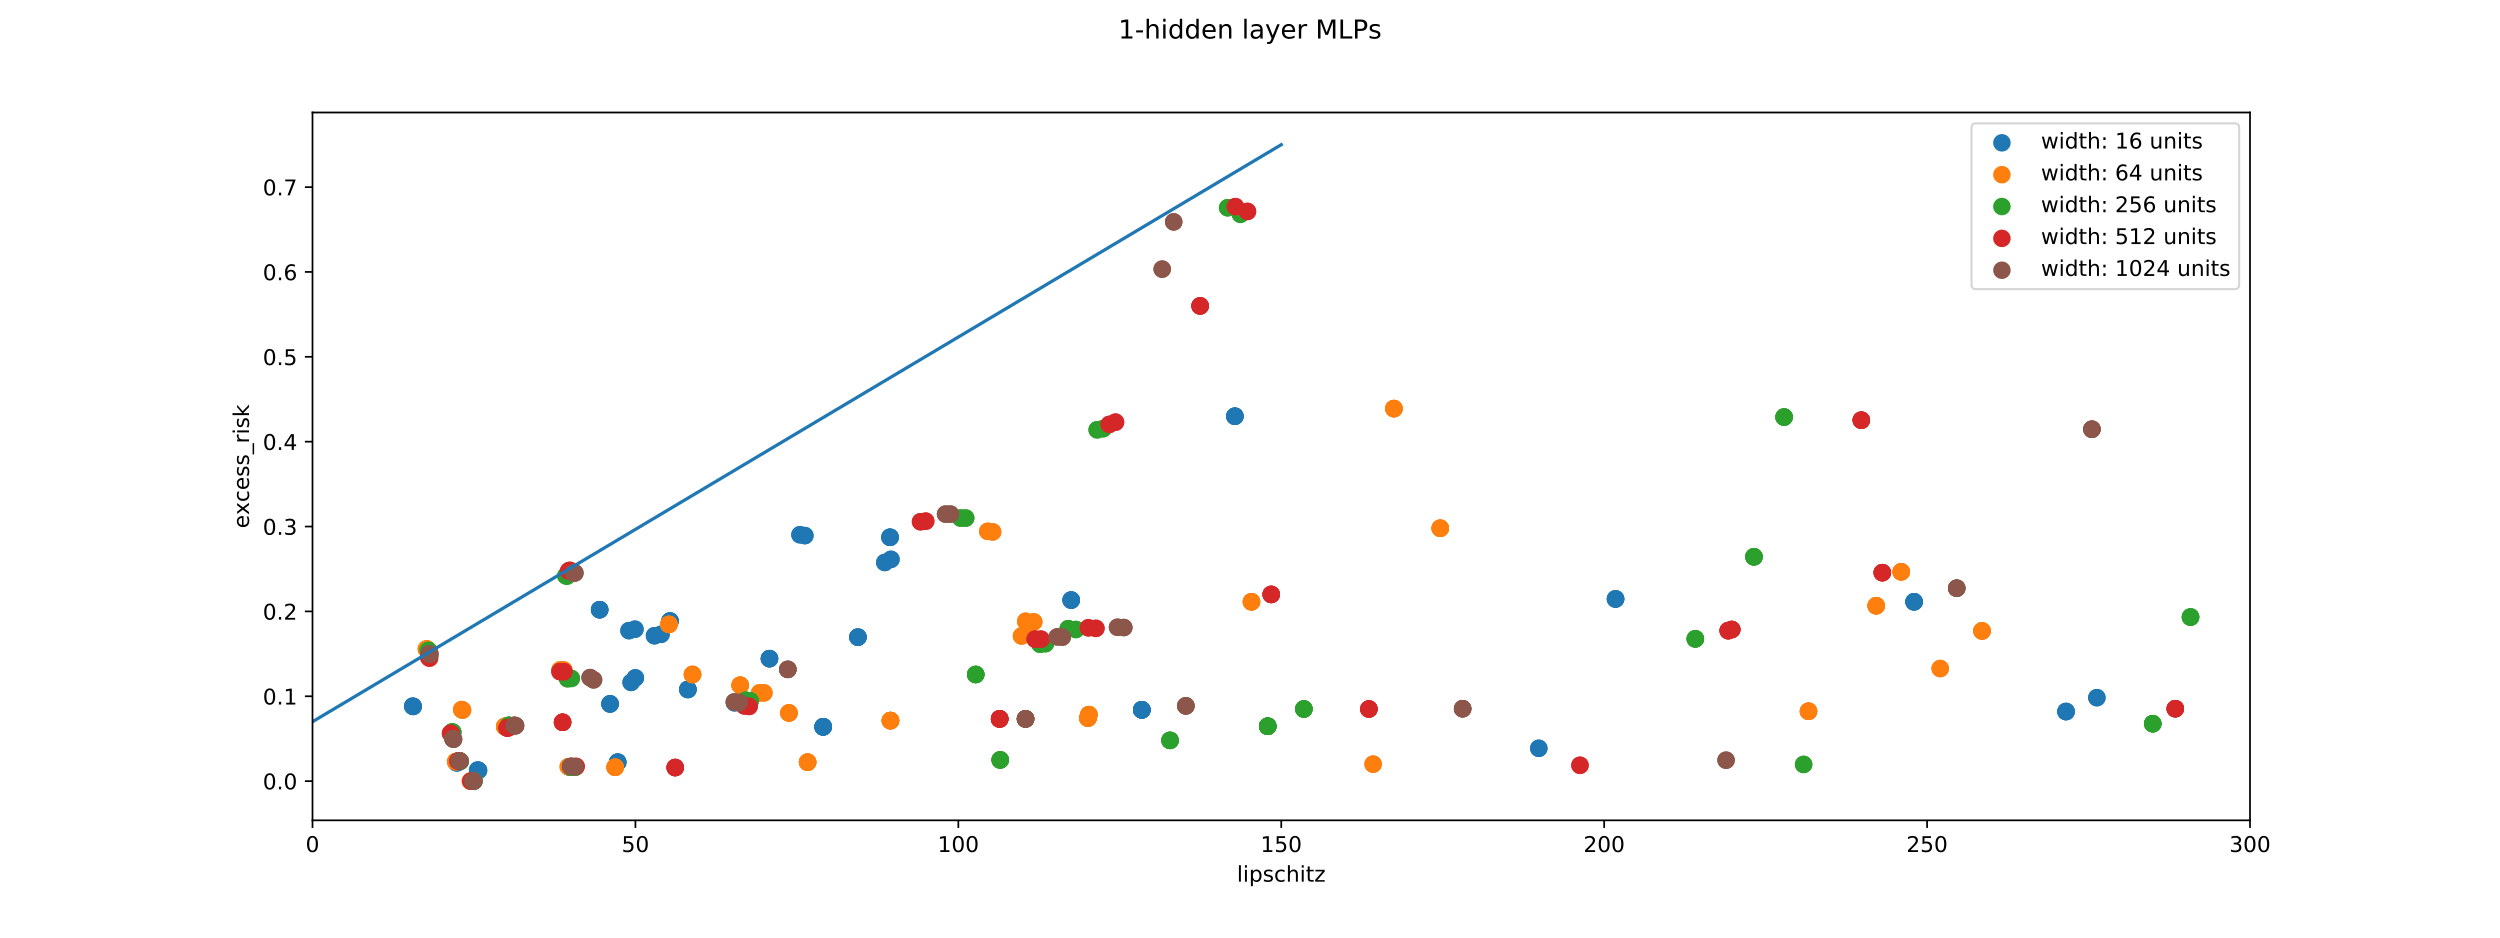<?xml version="1.0" encoding="utf-8" standalone="no"?>
<!DOCTYPE svg PUBLIC "-//W3C//DTD SVG 1.1//EN"
  "http://www.w3.org/Graphics/SVG/1.1/DTD/svg11.dtd">
<!-- Created with matplotlib (http://matplotlib.org/) -->
<svg height="432pt" version="1.1" viewBox="0 0 1152 432" width="1152pt" xmlns="http://www.w3.org/2000/svg" xmlns:xlink="http://www.w3.org/1999/xlink">
 <defs>
  <style type="text/css">
*{stroke-linecap:butt;stroke-linejoin:round;}
  </style>
 </defs>
 <g id="figure_1">
  <g id="patch_1">
   <path d="M 0 432 
L 1152 432 
L 1152 0 
L 0 0 
z
" style="fill:#ffffff;"/>
  </g>
  <g id="axes_1">
   <g id="patch_2">
    <path d="M 144 378 
L 1036.8 378 
L 1036.8 51.84 
L 144 51.84 
z
" style="fill:#ffffff;"/>
   </g>
   <g id="PathCollection_1">
    <defs>
     <path d="M 0 3.536 
C 0.938 3.536 1.837 3.163 2.5 2.5 
C 3.163 1.837 3.536 0.938 3.536 0 
C 3.536 -0.938 3.163 -1.837 2.5 -2.5 
C 1.837 -3.163 0.938 -3.536 0 -3.536 
C -0.938 -3.536 -1.837 -3.163 -2.5 -2.5 
C -3.163 -1.837 -3.536 -0.938 -3.536 0 
C -3.536 0.938 -3.163 1.837 -2.5 2.5 
C -1.837 3.163 -0.938 3.536 0 3.536 
z
" id="m6af8c44224" style="stroke:#1f77b4;"/>
    </defs>
    <g clip-path="url(#p7de10a023d)">
     <use style="fill:#1f77b4;stroke:#1f77b4;" x="210.307" xlink:href="#m6af8c44224" y="351.469"/>
     <use style="fill:#1f77b4;stroke:#1f77b4;" x="210.307" xlink:href="#m6af8c44224" y="351.469"/>
     <use style="fill:#1f77b4;stroke:#1f77b4;" x="233.907" xlink:href="#m6af8c44224" y="334.915"/>
     <use style="fill:#1f77b4;stroke:#1f77b4;" x="233.907" xlink:href="#m6af8c44224" y="334.915"/>
     <use style="fill:#1f77b4;stroke:#1f77b4;" x="233.907" xlink:href="#m6af8c44224" y="334.915"/>
     <use style="fill:#1f77b4;stroke:#1f77b4;" x="233.907" xlink:href="#m6af8c44224" y="334.915"/>
     <use style="fill:#1f77b4;stroke:#1f77b4;" x="220.086" xlink:href="#m6af8c44224" y="354.858"/>
     <use style="fill:#1f77b4;stroke:#1f77b4;" x="220.086" xlink:href="#m6af8c44224" y="354.858"/>
     <use style="fill:#1f77b4;stroke:#1f77b4;" x="190.154" xlink:href="#m6af8c44224" y="325.4"/>
     <use style="fill:#1f77b4;stroke:#1f77b4;" x="190.154" xlink:href="#m6af8c44224" y="325.4"/>
     <use style="fill:#1f77b4;stroke:#1f77b4;" x="284.62" xlink:href="#m6af8c44224" y="351.208"/>
     <use style="fill:#1f77b4;stroke:#1f77b4;" x="284.62" xlink:href="#m6af8c44224" y="351.208"/>
     <use style="fill:#1f77b4;stroke:#1f77b4;" x="379.301" xlink:href="#m6af8c44224" y="334.915"/>
     <use style="fill:#1f77b4;stroke:#1f77b4;" x="379.301" xlink:href="#m6af8c44224" y="334.915"/>
     <use style="fill:#1f77b4;stroke:#1f77b4;" x="379.301" xlink:href="#m6af8c44224" y="334.915"/>
     <use style="fill:#1f77b4;stroke:#1f77b4;" x="379.301" xlink:href="#m6af8c44224" y="334.915"/>
     <use style="fill:#1f77b4;stroke:#1f77b4;" x="493.605" xlink:href="#m6af8c44224" y="276.52"/>
     <use style="fill:#1f77b4;stroke:#1f77b4;" x="493.605" xlink:href="#m6af8c44224" y="276.52"/>
     <use style="fill:#1f77b4;stroke:#1f77b4;" x="354.576" xlink:href="#m6af8c44224" y="303.502"/>
     <use style="fill:#1f77b4;stroke:#1f77b4;" x="354.576" xlink:href="#m6af8c44224" y="303.502"/>
     <use style="fill:#1f77b4;stroke:#1f77b4;" x="276.32" xlink:href="#m6af8c44224" y="280.952"/>
     <use style="fill:#1f77b4;stroke:#1f77b4;" x="276.32" xlink:href="#m6af8c44224" y="280.952"/>
     <use style="fill:#1f77b4;stroke:#1f77b4;" x="308.752" xlink:href="#m6af8c44224" y="286.166"/>
     <use style="fill:#1f77b4;stroke:#1f77b4;" x="308.752" xlink:href="#m6af8c44224" y="286.166"/>
     <use style="fill:#1f77b4;stroke:#1f77b4;" x="410.12" xlink:href="#m6af8c44224" y="247.584"/>
     <use style="fill:#1f77b4;stroke:#1f77b4;" x="410.12" xlink:href="#m6af8c44224" y="247.584"/>
     <use style="fill:#1f77b4;stroke:#1f77b4;" x="569.039" xlink:href="#m6af8c44224" y="191.796"/>
     <use style="fill:#1f77b4;stroke:#1f77b4;" x="569.039" xlink:href="#m6af8c44224" y="191.796"/>
     <use style="fill:#1f77b4;stroke:#1f77b4;" x="281.112" xlink:href="#m6af8c44224" y="324.357"/>
     <use style="fill:#1f77b4;stroke:#1f77b4;" x="281.112" xlink:href="#m6af8c44224" y="324.357"/>
     <use style="fill:#1f77b4;stroke:#1f77b4;" x="284.62" xlink:href="#m6af8c44224" y="351.208"/>
     <use style="fill:#1f77b4;stroke:#1f77b4;" x="284.62" xlink:href="#m6af8c44224" y="351.208"/>
     <use style="fill:#1f77b4;stroke:#1f77b4;" x="379.301" xlink:href="#m6af8c44224" y="334.915"/>
     <use style="fill:#1f77b4;stroke:#1f77b4;" x="379.301" xlink:href="#m6af8c44224" y="334.915"/>
     <use style="fill:#1f77b4;stroke:#1f77b4;" x="379.301" xlink:href="#m6af8c44224" y="334.915"/>
     <use style="fill:#1f77b4;stroke:#1f77b4;" x="379.301" xlink:href="#m6af8c44224" y="334.915"/>
     <use style="fill:#1f77b4;stroke:#1f77b4;" x="493.605" xlink:href="#m6af8c44224" y="276.52"/>
     <use style="fill:#1f77b4;stroke:#1f77b4;" x="493.605" xlink:href="#m6af8c44224" y="276.52"/>
     <use style="fill:#1f77b4;stroke:#1f77b4;" x="354.576" xlink:href="#m6af8c44224" y="303.502"/>
     <use style="fill:#1f77b4;stroke:#1f77b4;" x="354.576" xlink:href="#m6af8c44224" y="303.502"/>
     <use style="fill:#1f77b4;stroke:#1f77b4;" x="276.32" xlink:href="#m6af8c44224" y="280.952"/>
     <use style="fill:#1f77b4;stroke:#1f77b4;" x="276.32" xlink:href="#m6af8c44224" y="280.952"/>
     <use style="fill:#1f77b4;stroke:#1f77b4;" x="308.752" xlink:href="#m6af8c44224" y="286.166"/>
     <use style="fill:#1f77b4;stroke:#1f77b4;" x="308.752" xlink:href="#m6af8c44224" y="286.166"/>
     <use style="fill:#1f77b4;stroke:#1f77b4;" x="410.12" xlink:href="#m6af8c44224" y="247.584"/>
     <use style="fill:#1f77b4;stroke:#1f77b4;" x="410.12" xlink:href="#m6af8c44224" y="247.584"/>
     <use style="fill:#1f77b4;stroke:#1f77b4;" x="569.039" xlink:href="#m6af8c44224" y="191.796"/>
     <use style="fill:#1f77b4;stroke:#1f77b4;" x="569.039" xlink:href="#m6af8c44224" y="191.796"/>
     <use style="fill:#1f77b4;stroke:#1f77b4;" x="281.112" xlink:href="#m6af8c44224" y="324.357"/>
     <use style="fill:#1f77b4;stroke:#1f77b4;" x="281.112" xlink:href="#m6af8c44224" y="324.357"/>
     <use style="fill:#1f77b4;stroke:#1f77b4;" x="210.703" xlink:href="#m6af8c44224" y="351.469"/>
     <use style="fill:#1f77b4;stroke:#1f77b4;" x="210.703" xlink:href="#m6af8c44224" y="351.469"/>
     <use style="fill:#1f77b4;stroke:#1f77b4;" x="234.406" xlink:href="#m6af8c44224" y="334.915"/>
     <use style="fill:#1f77b4;stroke:#1f77b4;" x="234.406" xlink:href="#m6af8c44224" y="334.915"/>
     <use style="fill:#1f77b4;stroke:#1f77b4;" x="234.406" xlink:href="#m6af8c44224" y="334.915"/>
     <use style="fill:#1f77b4;stroke:#1f77b4;" x="234.406" xlink:href="#m6af8c44224" y="334.915"/>
     <use style="fill:#1f77b4;stroke:#1f77b4;" x="220.517" xlink:href="#m6af8c44224" y="354.988"/>
     <use style="fill:#1f77b4;stroke:#1f77b4;" x="220.517" xlink:href="#m6af8c44224" y="354.988"/>
     <use style="fill:#1f77b4;stroke:#1f77b4;" x="190.434" xlink:href="#m6af8c44224" y="325.53"/>
     <use style="fill:#1f77b4;stroke:#1f77b4;" x="190.434" xlink:href="#m6af8c44224" y="325.53"/>
     <use style="fill:#1f77b4;stroke:#1f77b4;" x="526.152" xlink:href="#m6af8c44224" y="327.094"/>
     <use style="fill:#1f77b4;stroke:#1f77b4;" x="526.152" xlink:href="#m6af8c44224" y="327.094"/>
     <use style="fill:#1f77b4;stroke:#1f77b4;" x="526.152" xlink:href="#m6af8c44224" y="327.094"/>
     <use style="fill:#1f77b4;stroke:#1f77b4;" x="526.152" xlink:href="#m6af8c44224" y="327.094"/>
     <use style="fill:#1f77b4;stroke:#1f77b4;" x="395.325" xlink:href="#m6af8c44224" y="293.596"/>
     <use style="fill:#1f77b4;stroke:#1f77b4;" x="395.325" xlink:href="#m6af8c44224" y="293.596"/>
     <use style="fill:#1f77b4;stroke:#1f77b4;" x="744.444" xlink:href="#m6af8c44224" y="275.999"/>
     <use style="fill:#1f77b4;stroke:#1f77b4;" x="744.444" xlink:href="#m6af8c44224" y="275.999"/>
     <use style="fill:#1f77b4;stroke:#1f77b4;" x="882.012" xlink:href="#m6af8c44224" y="277.303"/>
     <use style="fill:#1f77b4;stroke:#1f77b4;" x="882.012" xlink:href="#m6af8c44224" y="277.303"/>
     <use style="fill:#1f77b4;stroke:#1f77b4;" x="316.981" xlink:href="#m6af8c44224" y="317.709"/>
     <use style="fill:#1f77b4;stroke:#1f77b4;" x="316.981" xlink:href="#m6af8c44224" y="317.709"/>
     <use style="fill:#1f77b4;stroke:#1f77b4;" x="264.102" xlink:href="#m6af8c44224" y="353.293"/>
     <use style="fill:#1f77b4;stroke:#1f77b4;" x="264.102" xlink:href="#m6af8c44224" y="353.293"/>
     <use style="fill:#1f77b4;stroke:#1f77b4;" x="340.482" xlink:href="#m6af8c44224" y="323.705"/>
     <use style="fill:#1f77b4;stroke:#1f77b4;" x="340.482" xlink:href="#m6af8c44224" y="323.705"/>
     <use style="fill:#1f77b4;stroke:#1f77b4;" x="304.597" xlink:href="#m6af8c44224" y="292.292"/>
     <use style="fill:#1f77b4;stroke:#1f77b4;" x="304.597" xlink:href="#m6af8c44224" y="292.292"/>
     <use style="fill:#1f77b4;stroke:#1f77b4;" x="292.578" xlink:href="#m6af8c44224" y="289.946"/>
     <use style="fill:#1f77b4;stroke:#1f77b4;" x="292.578" xlink:href="#m6af8c44224" y="289.946"/>
     <use style="fill:#1f77b4;stroke:#1f77b4;" x="370.88" xlink:href="#m6af8c44224" y="246.802"/>
     <use style="fill:#1f77b4;stroke:#1f77b4;" x="370.88" xlink:href="#m6af8c44224" y="246.802"/>
     <use style="fill:#1f77b4;stroke:#1f77b4;" x="410.547" xlink:href="#m6af8c44224" y="257.751"/>
     <use style="fill:#1f77b4;stroke:#1f77b4;" x="410.547" xlink:href="#m6af8c44224" y="257.751"/>
     <use style="fill:#1f77b4;stroke:#1f77b4;" x="292.772" xlink:href="#m6af8c44224" y="312.365"/>
     <use style="fill:#1f77b4;stroke:#1f77b4;" x="292.772" xlink:href="#m6af8c44224" y="312.365"/>
     <use style="fill:#1f77b4;stroke:#1f77b4;" x="526.152" xlink:href="#m6af8c44224" y="327.094"/>
     <use style="fill:#1f77b4;stroke:#1f77b4;" x="526.152" xlink:href="#m6af8c44224" y="327.094"/>
     <use style="fill:#1f77b4;stroke:#1f77b4;" x="526.152" xlink:href="#m6af8c44224" y="327.094"/>
     <use style="fill:#1f77b4;stroke:#1f77b4;" x="526.152" xlink:href="#m6af8c44224" y="327.094"/>
     <use style="fill:#1f77b4;stroke:#1f77b4;" x="395.325" xlink:href="#m6af8c44224" y="293.596"/>
     <use style="fill:#1f77b4;stroke:#1f77b4;" x="395.325" xlink:href="#m6af8c44224" y="293.596"/>
     <use style="fill:#1f77b4;stroke:#1f77b4;" x="744.444" xlink:href="#m6af8c44224" y="275.999"/>
     <use style="fill:#1f77b4;stroke:#1f77b4;" x="744.444" xlink:href="#m6af8c44224" y="275.999"/>
     <use style="fill:#1f77b4;stroke:#1f77b4;" x="882.012" xlink:href="#m6af8c44224" y="277.303"/>
     <use style="fill:#1f77b4;stroke:#1f77b4;" x="882.012" xlink:href="#m6af8c44224" y="277.303"/>
     <use style="fill:#1f77b4;stroke:#1f77b4;" x="316.981" xlink:href="#m6af8c44224" y="317.709"/>
     <use style="fill:#1f77b4;stroke:#1f77b4;" x="316.981" xlink:href="#m6af8c44224" y="317.709"/>
     <use style="fill:#1f77b4;stroke:#1f77b4;" x="262.349" xlink:href="#m6af8c44224" y="353.424"/>
     <use style="fill:#1f77b4;stroke:#1f77b4;" x="262.349" xlink:href="#m6af8c44224" y="353.424"/>
     <use style="fill:#1f77b4;stroke:#1f77b4;" x="338.494" xlink:href="#m6af8c44224" y="323.836"/>
     <use style="fill:#1f77b4;stroke:#1f77b4;" x="338.494" xlink:href="#m6af8c44224" y="323.836"/>
     <use style="fill:#1f77b4;stroke:#1f77b4;" x="301.607" xlink:href="#m6af8c44224" y="292.944"/>
     <use style="fill:#1f77b4;stroke:#1f77b4;" x="301.607" xlink:href="#m6af8c44224" y="292.944"/>
     <use style="fill:#1f77b4;stroke:#1f77b4;" x="289.85" xlink:href="#m6af8c44224" y="290.598"/>
     <use style="fill:#1f77b4;stroke:#1f77b4;" x="289.85" xlink:href="#m6af8c44224" y="290.598"/>
     <use style="fill:#1f77b4;stroke:#1f77b4;" x="368.636" xlink:href="#m6af8c44224" y="246.411"/>
     <use style="fill:#1f77b4;stroke:#1f77b4;" x="368.636" xlink:href="#m6af8c44224" y="246.411"/>
     <use style="fill:#1f77b4;stroke:#1f77b4;" x="407.716" xlink:href="#m6af8c44224" y="259.185"/>
     <use style="fill:#1f77b4;stroke:#1f77b4;" x="407.716" xlink:href="#m6af8c44224" y="259.185"/>
     <use style="fill:#1f77b4;stroke:#1f77b4;" x="290.813" xlink:href="#m6af8c44224" y="314.451"/>
     <use style="fill:#1f77b4;stroke:#1f77b4;" x="290.813" xlink:href="#m6af8c44224" y="314.451"/>
     <use style="fill:#1f77b4;stroke:#1f77b4;" x="709.079" xlink:href="#m6af8c44224" y="344.821"/>
     <use style="fill:#1f77b4;stroke:#1f77b4;" x="709.079" xlink:href="#m6af8c44224" y="344.821"/>
     <use style="fill:#1f77b4;stroke:#1f77b4;" x="952.032" xlink:href="#m6af8c44224" y="327.876"/>
     <use style="fill:#1f77b4;stroke:#1f77b4;" x="952.032" xlink:href="#m6af8c44224" y="327.876"/>
     <use style="fill:#1f77b4;stroke:#1f77b4;" x="952.032" xlink:href="#m6af8c44224" y="327.876"/>
     <use style="fill:#1f77b4;stroke:#1f77b4;" x="952.032" xlink:href="#m6af8c44224" y="327.876"/>
     <use style="fill:#1f77b4;stroke:#1f77b4;" x="6558.924" xlink:href="#m6af8c44224" y="283.689"/>
     <use style="fill:#1f77b4;stroke:#1f77b4;" x="6558.924" xlink:href="#m6af8c44224" y="283.689"/>
     <use style="fill:#1f77b4;stroke:#1f77b4;" x="7686.721" xlink:href="#m6af8c44224" y="335.958"/>
     <use style="fill:#1f77b4;stroke:#1f77b4;" x="7686.721" xlink:href="#m6af8c44224" y="335.958"/>
     <use style="fill:#1f77b4;stroke:#1f77b4;" x="4162.171" xlink:href="#m6af8c44224" y="229.857"/>
     <use style="fill:#1f77b4;stroke:#1f77b4;" x="4162.171" xlink:href="#m6af8c44224" y="229.857"/>
     <use style="fill:#1f77b4;stroke:#1f77b4;" x="7007.95" xlink:href="#m6af8c44224" y="225.686"/>
     <use style="fill:#1f77b4;stroke:#1f77b4;" x="7007.95" xlink:href="#m6af8c44224" y="225.686"/>
     <use style="fill:#1f77b4;stroke:#1f77b4;" x="2698.595" xlink:href="#m6af8c44224" y="276.39"/>
     <use style="fill:#1f77b4;stroke:#1f77b4;" x="2698.595" xlink:href="#m6af8c44224" y="276.39"/>
     <use style="fill:#1f77b4;stroke:#1f77b4;" x="4134.616" xlink:href="#m6af8c44224" y="188.407"/>
     <use style="fill:#1f77b4;stroke:#1f77b4;" x="4134.616" xlink:href="#m6af8c44224" y="188.407"/>
     <use style="fill:#1f77b4;stroke:#1f77b4;" x="966.24" xlink:href="#m6af8c44224" y="321.489"/>
     <use style="fill:#1f77b4;stroke:#1f77b4;" x="966.24" xlink:href="#m6af8c44224" y="321.489"/>
     <use style="fill:#1f77b4;stroke:#1f77b4;" x="1278.163" xlink:href="#m6af8c44224" y="136.139"/>
     <use style="fill:#1f77b4;stroke:#1f77b4;" x="1278.163" xlink:href="#m6af8c44224" y="136.139"/>
    </g>
   </g>
   <g id="PathCollection_2">
    <defs>
     <path d="M 0 3.536 
C 0.938 3.536 1.837 3.163 2.5 2.5 
C 3.163 1.837 3.536 0.938 3.536 0 
C 3.536 -0.938 3.163 -1.837 2.5 -2.5 
C 1.837 -3.163 0.938 -3.536 0 -3.536 
C -0.938 -3.536 -1.837 -3.163 -2.5 -2.5 
C -3.163 -1.837 -3.536 -0.938 -3.536 0 
C -3.536 0.938 -3.163 1.837 -2.5 2.5 
C -1.837 3.163 -0.938 3.536 0 3.536 
z
" id="m421a667e19" style="stroke:#ff7f0e;"/>
    </defs>
    <g clip-path="url(#p7de10a023d)">
     <use style="fill:#ff7f0e;stroke:#ff7f0e;" x="209.949" xlink:href="#m421a667e19" y="350.947"/>
     <use style="fill:#ff7f0e;stroke:#ff7f0e;" x="209.949" xlink:href="#m421a667e19" y="350.947"/>
     <use style="fill:#ff7f0e;stroke:#ff7f0e;" x="232.576" xlink:href="#m421a667e19" y="334.785"/>
     <use style="fill:#ff7f0e;stroke:#ff7f0e;" x="232.576" xlink:href="#m421a667e19" y="334.785"/>
     <use style="fill:#ff7f0e;stroke:#ff7f0e;" x="232.576" xlink:href="#m421a667e19" y="334.785"/>
     <use style="fill:#ff7f0e;stroke:#ff7f0e;" x="232.576" xlink:href="#m421a667e19" y="334.785"/>
     <use style="fill:#ff7f0e;stroke:#ff7f0e;" x="216.775" xlink:href="#m421a667e19" y="359.941"/>
     <use style="fill:#ff7f0e;stroke:#ff7f0e;" x="216.775" xlink:href="#m421a667e19" y="359.941"/>
     <use style="fill:#ff7f0e;stroke:#ff7f0e;" x="212.743" xlink:href="#m421a667e19" y="326.964"/>
     <use style="fill:#ff7f0e;stroke:#ff7f0e;" x="212.743" xlink:href="#m421a667e19" y="326.964"/>
     <use style="fill:#ff7f0e;stroke:#ff7f0e;" x="196.468" xlink:href="#m421a667e19" y="299.07"/>
     <use style="fill:#ff7f0e;stroke:#ff7f0e;" x="196.468" xlink:href="#m421a667e19" y="299.07"/>
     <use style="fill:#ff7f0e;stroke:#ff7f0e;" x="372.149" xlink:href="#m421a667e19" y="351.208"/>
     <use style="fill:#ff7f0e;stroke:#ff7f0e;" x="372.149" xlink:href="#m421a667e19" y="351.208"/>
     <use style="fill:#ff7f0e;stroke:#ff7f0e;" x="501.319" xlink:href="#m421a667e19" y="330.874"/>
     <use style="fill:#ff7f0e;stroke:#ff7f0e;" x="501.319" xlink:href="#m421a667e19" y="330.874"/>
     <use style="fill:#ff7f0e;stroke:#ff7f0e;" x="501.319" xlink:href="#m421a667e19" y="330.874"/>
     <use style="fill:#ff7f0e;stroke:#ff7f0e;" x="501.319" xlink:href="#m421a667e19" y="330.874"/>
     <use style="fill:#ff7f0e;stroke:#ff7f0e;" x="913.313" xlink:href="#m421a667e19" y="290.728"/>
     <use style="fill:#ff7f0e;stroke:#ff7f0e;" x="913.313" xlink:href="#m421a667e19" y="290.728"/>
     <use style="fill:#ff7f0e;stroke:#ff7f0e;" x="833.357" xlink:href="#m421a667e19" y="327.746"/>
     <use style="fill:#ff7f0e;stroke:#ff7f0e;" x="833.357" xlink:href="#m421a667e19" y="327.746"/>
     <use style="fill:#ff7f0e;stroke:#ff7f0e;" x="1489.056" xlink:href="#m421a667e19" y="290.598"/>
     <use style="fill:#ff7f0e;stroke:#ff7f0e;" x="1489.056" xlink:href="#m421a667e19" y="290.598"/>
     <use style="fill:#ff7f0e;stroke:#ff7f0e;" x="308.242" xlink:href="#m421a667e19" y="287.73"/>
     <use style="fill:#ff7f0e;stroke:#ff7f0e;" x="308.242" xlink:href="#m421a667e19" y="287.73"/>
     <use style="fill:#ff7f0e;stroke:#ff7f0e;" x="576.681" xlink:href="#m421a667e19" y="277.303"/>
     <use style="fill:#ff7f0e;stroke:#ff7f0e;" x="576.681" xlink:href="#m421a667e19" y="277.303"/>
     <use style="fill:#ff7f0e;stroke:#ff7f0e;" x="1164.686" xlink:href="#m421a667e19" y="181.369"/>
     <use style="fill:#ff7f0e;stroke:#ff7f0e;" x="1164.686" xlink:href="#m421a667e19" y="181.369"/>
     <use style="fill:#ff7f0e;stroke:#ff7f0e;" x="341.066" xlink:href="#m421a667e19" y="315.754"/>
     <use style="fill:#ff7f0e;stroke:#ff7f0e;" x="341.066" xlink:href="#m421a667e19" y="315.754"/>
     <use style="fill:#ff7f0e;stroke:#ff7f0e;" x="261.867" xlink:href="#m421a667e19" y="353.293"/>
     <use style="fill:#ff7f0e;stroke:#ff7f0e;" x="261.867" xlink:href="#m421a667e19" y="353.293"/>
     <use style="fill:#ff7f0e;stroke:#ff7f0e;" x="350.029" xlink:href="#m421a667e19" y="319.274"/>
     <use style="fill:#ff7f0e;stroke:#ff7f0e;" x="350.029" xlink:href="#m421a667e19" y="319.274"/>
     <use style="fill:#ff7f0e;stroke:#ff7f0e;" x="470.713" xlink:href="#m421a667e19" y="293.074"/>
     <use style="fill:#ff7f0e;stroke:#ff7f0e;" x="470.713" xlink:href="#m421a667e19" y="293.074"/>
     <use style="fill:#ff7f0e;stroke:#ff7f0e;" x="472.644" xlink:href="#m421a667e19" y="286.296"/>
     <use style="fill:#ff7f0e;stroke:#ff7f0e;" x="472.644" xlink:href="#m421a667e19" y="286.296"/>
     <use style="fill:#ff7f0e;stroke:#ff7f0e;" x="455.164" xlink:href="#m421a667e19" y="244.847"/>
     <use style="fill:#ff7f0e;stroke:#ff7f0e;" x="455.164" xlink:href="#m421a667e19" y="244.847"/>
     <use style="fill:#ff7f0e;stroke:#ff7f0e;" x="258.085" xlink:href="#m421a667e19" y="308.716"/>
     <use style="fill:#ff7f0e;stroke:#ff7f0e;" x="258.085" xlink:href="#m421a667e19" y="308.716"/>
     <use style="fill:#ff7f0e;stroke:#ff7f0e;" x="283.457" xlink:href="#m421a667e19" y="353.554"/>
     <use style="fill:#ff7f0e;stroke:#ff7f0e;" x="283.457" xlink:href="#m421a667e19" y="353.554"/>
     <use style="fill:#ff7f0e;stroke:#ff7f0e;" x="410.323" xlink:href="#m421a667e19" y="332.047"/>
     <use style="fill:#ff7f0e;stroke:#ff7f0e;" x="410.323" xlink:href="#m421a667e19" y="332.047"/>
     <use style="fill:#ff7f0e;stroke:#ff7f0e;" x="410.323" xlink:href="#m421a667e19" y="332.047"/>
     <use style="fill:#ff7f0e;stroke:#ff7f0e;" x="410.323" xlink:href="#m421a667e19" y="332.047"/>
     <use style="fill:#ff7f0e;stroke:#ff7f0e;" x="363.548" xlink:href="#m421a667e19" y="328.528"/>
     <use style="fill:#ff7f0e;stroke:#ff7f0e;" x="363.548" xlink:href="#m421a667e19" y="328.528"/>
     <use style="fill:#ff7f0e;stroke:#ff7f0e;" x="501.756" xlink:href="#m421a667e19" y="329.31"/>
     <use style="fill:#ff7f0e;stroke:#ff7f0e;" x="501.756" xlink:href="#m421a667e19" y="329.31"/>
     <use style="fill:#ff7f0e;stroke:#ff7f0e;" x="876.075" xlink:href="#m421a667e19" y="263.486"/>
     <use style="fill:#ff7f0e;stroke:#ff7f0e;" x="876.075" xlink:href="#m421a667e19" y="263.486"/>
     <use style="fill:#ff7f0e;stroke:#ff7f0e;" x="864.557" xlink:href="#m421a667e19" y="279.127"/>
     <use style="fill:#ff7f0e;stroke:#ff7f0e;" x="864.557" xlink:href="#m421a667e19" y="279.127"/>
     <use style="fill:#ff7f0e;stroke:#ff7f0e;" x="663.662" xlink:href="#m421a667e19" y="243.413"/>
     <use style="fill:#ff7f0e;stroke:#ff7f0e;" x="663.662" xlink:href="#m421a667e19" y="243.413"/>
     <use style="fill:#ff7f0e;stroke:#ff7f0e;" x="642.323" xlink:href="#m421a667e19" y="188.277"/>
     <use style="fill:#ff7f0e;stroke:#ff7f0e;" x="642.323" xlink:href="#m421a667e19" y="188.277"/>
     <use style="fill:#ff7f0e;stroke:#ff7f0e;" x="319.11" xlink:href="#m421a667e19" y="310.801"/>
     <use style="fill:#ff7f0e;stroke:#ff7f0e;" x="319.11" xlink:href="#m421a667e19" y="310.801"/>
     <use style="fill:#ff7f0e;stroke:#ff7f0e;" x="283.457" xlink:href="#m421a667e19" y="353.554"/>
     <use style="fill:#ff7f0e;stroke:#ff7f0e;" x="283.457" xlink:href="#m421a667e19" y="353.554"/>
     <use style="fill:#ff7f0e;stroke:#ff7f0e;" x="410.323" xlink:href="#m421a667e19" y="332.047"/>
     <use style="fill:#ff7f0e;stroke:#ff7f0e;" x="410.323" xlink:href="#m421a667e19" y="332.047"/>
     <use style="fill:#ff7f0e;stroke:#ff7f0e;" x="410.323" xlink:href="#m421a667e19" y="332.047"/>
     <use style="fill:#ff7f0e;stroke:#ff7f0e;" x="410.323" xlink:href="#m421a667e19" y="332.047"/>
     <use style="fill:#ff7f0e;stroke:#ff7f0e;" x="363.548" xlink:href="#m421a667e19" y="328.528"/>
     <use style="fill:#ff7f0e;stroke:#ff7f0e;" x="363.548" xlink:href="#m421a667e19" y="328.528"/>
     <use style="fill:#ff7f0e;stroke:#ff7f0e;" x="501.756" xlink:href="#m421a667e19" y="329.31"/>
     <use style="fill:#ff7f0e;stroke:#ff7f0e;" x="501.756" xlink:href="#m421a667e19" y="329.31"/>
     <use style="fill:#ff7f0e;stroke:#ff7f0e;" x="876.075" xlink:href="#m421a667e19" y="263.486"/>
     <use style="fill:#ff7f0e;stroke:#ff7f0e;" x="876.075" xlink:href="#m421a667e19" y="263.486"/>
     <use style="fill:#ff7f0e;stroke:#ff7f0e;" x="864.557" xlink:href="#m421a667e19" y="279.127"/>
     <use style="fill:#ff7f0e;stroke:#ff7f0e;" x="864.557" xlink:href="#m421a667e19" y="279.127"/>
     <use style="fill:#ff7f0e;stroke:#ff7f0e;" x="663.662" xlink:href="#m421a667e19" y="243.413"/>
     <use style="fill:#ff7f0e;stroke:#ff7f0e;" x="663.662" xlink:href="#m421a667e19" y="243.413"/>
     <use style="fill:#ff7f0e;stroke:#ff7f0e;" x="642.323" xlink:href="#m421a667e19" y="188.277"/>
     <use style="fill:#ff7f0e;stroke:#ff7f0e;" x="642.323" xlink:href="#m421a667e19" y="188.277"/>
     <use style="fill:#ff7f0e;stroke:#ff7f0e;" x="319.11" xlink:href="#m421a667e19" y="310.801"/>
     <use style="fill:#ff7f0e;stroke:#ff7f0e;" x="319.11" xlink:href="#m421a667e19" y="310.801"/>
     <use style="fill:#ff7f0e;stroke:#ff7f0e;" x="632.728" xlink:href="#m421a667e19" y="352.12"/>
     <use style="fill:#ff7f0e;stroke:#ff7f0e;" x="632.728" xlink:href="#m421a667e19" y="352.12"/>
     <use style="fill:#ff7f0e;stroke:#ff7f0e;" x="1054.306" xlink:href="#m421a667e19" y="321.75"/>
     <use style="fill:#ff7f0e;stroke:#ff7f0e;" x="1054.306" xlink:href="#m421a667e19" y="321.75"/>
     <use style="fill:#ff7f0e;stroke:#ff7f0e;" x="1054.306" xlink:href="#m421a667e19" y="321.75"/>
     <use style="fill:#ff7f0e;stroke:#ff7f0e;" x="1054.306" xlink:href="#m421a667e19" y="321.75"/>
     <use style="fill:#ff7f0e;stroke:#ff7f0e;" x="4476.741" xlink:href="#m421a667e19" y="318.752"/>
     <use style="fill:#ff7f0e;stroke:#ff7f0e;" x="4476.741" xlink:href="#m421a667e19" y="318.752"/>
     <use style="fill:#ff7f0e;stroke:#ff7f0e;" x="9706.33" xlink:href="#m421a667e19" y="319.274"/>
     <use style="fill:#ff7f0e;stroke:#ff7f0e;" x="9706.33" xlink:href="#m421a667e19" y="319.274"/>
     <use style="fill:#ff7f0e;stroke:#ff7f0e;" x="3684.448" xlink:href="#m421a667e19" y="237.678"/>
     <use style="fill:#ff7f0e;stroke:#ff7f0e;" x="3684.448" xlink:href="#m421a667e19" y="237.678"/>
     <use style="fill:#ff7f0e;stroke:#ff7f0e;" x="17905.661" xlink:href="#m421a667e19" y="287.86"/>
     <use style="fill:#ff7f0e;stroke:#ff7f0e;" x="17905.661" xlink:href="#m421a667e19" y="287.86"/>
     <use style="fill:#ff7f0e;stroke:#ff7f0e;" x="2350.127" xlink:href="#m421a667e19" y="269.612"/>
     <use style="fill:#ff7f0e;stroke:#ff7f0e;" x="2350.127" xlink:href="#m421a667e19" y="269.612"/>
     <use style="fill:#ff7f0e;stroke:#ff7f0e;" x="3325.214" xlink:href="#m421a667e19" y="213.825"/>
     <use style="fill:#ff7f0e;stroke:#ff7f0e;" x="3325.214" xlink:href="#m421a667e19" y="213.825"/>
     <use style="fill:#ff7f0e;stroke:#ff7f0e;" x="894.041" xlink:href="#m421a667e19" y="308.064"/>
     <use style="fill:#ff7f0e;stroke:#ff7f0e;" x="894.041" xlink:href="#m421a667e19" y="308.064"/>
     <use style="fill:#ff7f0e;stroke:#ff7f0e;" x="7908.374" xlink:href="#m421a667e19" y="107.985"/>
     <use style="fill:#ff7f0e;stroke:#ff7f0e;" x="7908.374" xlink:href="#m421a667e19" y="107.985"/>
     <use style="fill:#ff7f0e;stroke:#ff7f0e;" x="210.351" xlink:href="#m421a667e19" y="350.947"/>
     <use style="fill:#ff7f0e;stroke:#ff7f0e;" x="210.351" xlink:href="#m421a667e19" y="350.947"/>
     <use style="fill:#ff7f0e;stroke:#ff7f0e;" x="233.076" xlink:href="#m421a667e19" y="334.654"/>
     <use style="fill:#ff7f0e;stroke:#ff7f0e;" x="233.076" xlink:href="#m421a667e19" y="334.654"/>
     <use style="fill:#ff7f0e;stroke:#ff7f0e;" x="233.076" xlink:href="#m421a667e19" y="334.654"/>
     <use style="fill:#ff7f0e;stroke:#ff7f0e;" x="233.076" xlink:href="#m421a667e19" y="334.654"/>
     <use style="fill:#ff7f0e;stroke:#ff7f0e;" x="217.156" xlink:href="#m421a667e19" y="359.941"/>
     <use style="fill:#ff7f0e;stroke:#ff7f0e;" x="217.156" xlink:href="#m421a667e19" y="359.941"/>
     <use style="fill:#ff7f0e;stroke:#ff7f0e;" x="213.13" xlink:href="#m421a667e19" y="327.225"/>
     <use style="fill:#ff7f0e;stroke:#ff7f0e;" x="213.13" xlink:href="#m421a667e19" y="327.225"/>
     <use style="fill:#ff7f0e;stroke:#ff7f0e;" x="196.796" xlink:href="#m421a667e19" y="299.07"/>
     <use style="fill:#ff7f0e;stroke:#ff7f0e;" x="196.796" xlink:href="#m421a667e19" y="299.07"/>
     <use style="fill:#ff7f0e;stroke:#ff7f0e;" x="263.757" xlink:href="#m421a667e19" y="353.293"/>
     <use style="fill:#ff7f0e;stroke:#ff7f0e;" x="263.757" xlink:href="#m421a667e19" y="353.293"/>
     <use style="fill:#ff7f0e;stroke:#ff7f0e;" x="351.997" xlink:href="#m421a667e19" y="319.274"/>
     <use style="fill:#ff7f0e;stroke:#ff7f0e;" x="351.997" xlink:href="#m421a667e19" y="319.274"/>
     <use style="fill:#ff7f0e;stroke:#ff7f0e;" x="473.614" xlink:href="#m421a667e19" y="292.292"/>
     <use style="fill:#ff7f0e;stroke:#ff7f0e;" x="473.614" xlink:href="#m421a667e19" y="292.292"/>
     <use style="fill:#ff7f0e;stroke:#ff7f0e;" x="476.353" xlink:href="#m421a667e19" y="286.557"/>
     <use style="fill:#ff7f0e;stroke:#ff7f0e;" x="476.353" xlink:href="#m421a667e19" y="286.557"/>
     <use style="fill:#ff7f0e;stroke:#ff7f0e;" x="457.397" xlink:href="#m421a667e19" y="245.107"/>
     <use style="fill:#ff7f0e;stroke:#ff7f0e;" x="457.397" xlink:href="#m421a667e19" y="245.107"/>
     <use style="fill:#ff7f0e;stroke:#ff7f0e;" x="259.777" xlink:href="#m421a667e19" y="308.716"/>
     <use style="fill:#ff7f0e;stroke:#ff7f0e;" x="259.777" xlink:href="#m421a667e19" y="308.716"/>
     <use style="fill:#ff7f0e;stroke:#ff7f0e;" x="372.149" xlink:href="#m421a667e19" y="351.208"/>
     <use style="fill:#ff7f0e;stroke:#ff7f0e;" x="372.149" xlink:href="#m421a667e19" y="351.208"/>
     <use style="fill:#ff7f0e;stroke:#ff7f0e;" x="501.319" xlink:href="#m421a667e19" y="330.874"/>
     <use style="fill:#ff7f0e;stroke:#ff7f0e;" x="501.319" xlink:href="#m421a667e19" y="330.874"/>
     <use style="fill:#ff7f0e;stroke:#ff7f0e;" x="501.319" xlink:href="#m421a667e19" y="330.874"/>
     <use style="fill:#ff7f0e;stroke:#ff7f0e;" x="501.319" xlink:href="#m421a667e19" y="330.874"/>
     <use style="fill:#ff7f0e;stroke:#ff7f0e;" x="913.313" xlink:href="#m421a667e19" y="290.728"/>
     <use style="fill:#ff7f0e;stroke:#ff7f0e;" x="913.313" xlink:href="#m421a667e19" y="290.728"/>
     <use style="fill:#ff7f0e;stroke:#ff7f0e;" x="833.357" xlink:href="#m421a667e19" y="327.746"/>
     <use style="fill:#ff7f0e;stroke:#ff7f0e;" x="833.357" xlink:href="#m421a667e19" y="327.746"/>
     <use style="fill:#ff7f0e;stroke:#ff7f0e;" x="1489.056" xlink:href="#m421a667e19" y="290.598"/>
     <use style="fill:#ff7f0e;stroke:#ff7f0e;" x="1489.056" xlink:href="#m421a667e19" y="290.598"/>
     <use style="fill:#ff7f0e;stroke:#ff7f0e;" x="308.242" xlink:href="#m421a667e19" y="287.73"/>
     <use style="fill:#ff7f0e;stroke:#ff7f0e;" x="308.242" xlink:href="#m421a667e19" y="287.73"/>
     <use style="fill:#ff7f0e;stroke:#ff7f0e;" x="576.681" xlink:href="#m421a667e19" y="277.303"/>
     <use style="fill:#ff7f0e;stroke:#ff7f0e;" x="576.681" xlink:href="#m421a667e19" y="277.303"/>
     <use style="fill:#ff7f0e;stroke:#ff7f0e;" x="1164.686" xlink:href="#m421a667e19" y="181.369"/>
     <use style="fill:#ff7f0e;stroke:#ff7f0e;" x="1164.686" xlink:href="#m421a667e19" y="181.369"/>
     <use style="fill:#ff7f0e;stroke:#ff7f0e;" x="341.066" xlink:href="#m421a667e19" y="315.754"/>
     <use style="fill:#ff7f0e;stroke:#ff7f0e;" x="341.066" xlink:href="#m421a667e19" y="315.754"/>
    </g>
   </g>
   <g id="PathCollection_3">
    <defs>
     <path d="M 0 3.536 
C 0.938 3.536 1.837 3.163 2.5 2.5 
C 3.163 1.837 3.536 0.938 3.536 0 
C 3.536 -0.938 3.163 -1.837 2.5 -2.5 
C 1.837 -3.163 0.938 -3.536 0 -3.536 
C -0.938 -3.536 -1.837 -3.163 -2.5 -2.5 
C -3.163 -1.837 -3.536 -0.938 -3.536 0 
C -3.536 0.938 -3.163 1.837 -2.5 2.5 
C -1.837 3.163 -0.938 3.536 0 3.536 
z
" id="m5a3d23c954" style="stroke:#2ca02c;"/>
    </defs>
    <g clip-path="url(#p7de10a023d)">
     <use style="fill:#2ca02c;stroke:#2ca02c;" x="263.15" xlink:href="#m5a3d23c954" y="353.554"/>
     <use style="fill:#2ca02c;stroke:#2ca02c;" x="263.15" xlink:href="#m5a3d23c954" y="353.554"/>
     <use style="fill:#2ca02c;stroke:#2ca02c;" x="343.708" xlink:href="#m5a3d23c954" y="322.662"/>
     <use style="fill:#2ca02c;stroke:#2ca02c;" x="343.708" xlink:href="#m5a3d23c954" y="322.662"/>
     <use style="fill:#2ca02c;stroke:#2ca02c;" x="479.238" xlink:href="#m5a3d23c954" y="296.854"/>
     <use style="fill:#2ca02c;stroke:#2ca02c;" x="479.238" xlink:href="#m5a3d23c954" y="296.854"/>
     <use style="fill:#2ca02c;stroke:#2ca02c;" x="492.237" xlink:href="#m5a3d23c954" y="289.685"/>
     <use style="fill:#2ca02c;stroke:#2ca02c;" x="492.237" xlink:href="#m5a3d23c954" y="289.685"/>
     <use style="fill:#2ca02c;stroke:#2ca02c;" x="442.661" xlink:href="#m5a3d23c954" y="238.72"/>
     <use style="fill:#2ca02c;stroke:#2ca02c;" x="442.661" xlink:href="#m5a3d23c954" y="238.72"/>
     <use style="fill:#2ca02c;stroke:#2ca02c;" x="505.583" xlink:href="#m5a3d23c954" y="198.053"/>
     <use style="fill:#2ca02c;stroke:#2ca02c;" x="505.583" xlink:href="#m5a3d23c954" y="198.053"/>
     <use style="fill:#2ca02c;stroke:#2ca02c;" x="261.571" xlink:href="#m5a3d23c954" y="312.756"/>
     <use style="fill:#2ca02c;stroke:#2ca02c;" x="261.571" xlink:href="#m5a3d23c954" y="312.756"/>
     <use style="fill:#2ca02c;stroke:#2ca02c;" x="565.701" xlink:href="#m5a3d23c954" y="95.732"/>
     <use style="fill:#2ca02c;stroke:#2ca02c;" x="565.701" xlink:href="#m5a3d23c954" y="95.732"/>
     <use style="fill:#2ca02c;stroke:#2ca02c;" x="212.101" xlink:href="#m5a3d23c954" y="350.817"/>
     <use style="fill:#2ca02c;stroke:#2ca02c;" x="212.101" xlink:href="#m5a3d23c954" y="350.817"/>
     <use style="fill:#2ca02c;stroke:#2ca02c;" x="234.987" xlink:href="#m5a3d23c954" y="334.394"/>
     <use style="fill:#2ca02c;stroke:#2ca02c;" x="234.987" xlink:href="#m5a3d23c954" y="334.394"/>
     <use style="fill:#2ca02c;stroke:#2ca02c;" x="234.987" xlink:href="#m5a3d23c954" y="334.394"/>
     <use style="fill:#2ca02c;stroke:#2ca02c;" x="234.987" xlink:href="#m5a3d23c954" y="334.394"/>
     <use style="fill:#2ca02c;stroke:#2ca02c;" x="218.397" xlink:href="#m5a3d23c954" y="359.941"/>
     <use style="fill:#2ca02c;stroke:#2ca02c;" x="218.397" xlink:href="#m5a3d23c954" y="359.941"/>
     <use style="fill:#2ca02c;stroke:#2ca02c;" x="208.65" xlink:href="#m5a3d23c954" y="337.391"/>
     <use style="fill:#2ca02c;stroke:#2ca02c;" x="208.65" xlink:href="#m5a3d23c954" y="337.391"/>
     <use style="fill:#2ca02c;stroke:#2ca02c;" x="197.698" xlink:href="#m5a3d23c954" y="299.982"/>
     <use style="fill:#2ca02c;stroke:#2ca02c;" x="197.698" xlink:href="#m5a3d23c954" y="299.982"/>
     <use style="fill:#2ca02c;stroke:#2ca02c;" x="261.298" xlink:href="#m5a3d23c954" y="265.441"/>
     <use style="fill:#2ca02c;stroke:#2ca02c;" x="261.298" xlink:href="#m5a3d23c954" y="265.441"/>
     <use style="fill:#2ca02c;stroke:#2ca02c;" x="211.696" xlink:href="#m5a3d23c954" y="350.556"/>
     <use style="fill:#2ca02c;stroke:#2ca02c;" x="211.696" xlink:href="#m5a3d23c954" y="350.556"/>
     <use style="fill:#2ca02c;stroke:#2ca02c;" x="234.482" xlink:href="#m5a3d23c954" y="334.263"/>
     <use style="fill:#2ca02c;stroke:#2ca02c;" x="234.482" xlink:href="#m5a3d23c954" y="334.263"/>
     <use style="fill:#2ca02c;stroke:#2ca02c;" x="234.482" xlink:href="#m5a3d23c954" y="334.263"/>
     <use style="fill:#2ca02c;stroke:#2ca02c;" x="234.482" xlink:href="#m5a3d23c954" y="334.263"/>
     <use style="fill:#2ca02c;stroke:#2ca02c;" x="217.988" xlink:href="#m5a3d23c954" y="359.941"/>
     <use style="fill:#2ca02c;stroke:#2ca02c;" x="217.988" xlink:href="#m5a3d23c954" y="359.941"/>
     <use style="fill:#2ca02c;stroke:#2ca02c;" x="208.297" xlink:href="#m5a3d23c954" y="337.261"/>
     <use style="fill:#2ca02c;stroke:#2ca02c;" x="208.297" xlink:href="#m5a3d23c954" y="337.261"/>
     <use style="fill:#2ca02c;stroke:#2ca02c;" x="197.375" xlink:href="#m5a3d23c954" y="299.722"/>
     <use style="fill:#2ca02c;stroke:#2ca02c;" x="197.375" xlink:href="#m5a3d23c954" y="299.722"/>
     <use style="fill:#2ca02c;stroke:#2ca02c;" x="260.751" xlink:href="#m5a3d23c954" y="265.311"/>
     <use style="fill:#2ca02c;stroke:#2ca02c;" x="260.751" xlink:href="#m5a3d23c954" y="265.311"/>
     <use style="fill:#2ca02c;stroke:#2ca02c;" x="460.901" xlink:href="#m5a3d23c954" y="350.165"/>
     <use style="fill:#2ca02c;stroke:#2ca02c;" x="460.901" xlink:href="#m5a3d23c954" y="350.165"/>
     <use style="fill:#2ca02c;stroke:#2ca02c;" x="584.176" xlink:href="#m5a3d23c954" y="334.654"/>
     <use style="fill:#2ca02c;stroke:#2ca02c;" x="584.176" xlink:href="#m5a3d23c954" y="334.654"/>
     <use style="fill:#2ca02c;stroke:#2ca02c;" x="584.176" xlink:href="#m5a3d23c954" y="334.654"/>
     <use style="fill:#2ca02c;stroke:#2ca02c;" x="584.176" xlink:href="#m5a3d23c954" y="334.654"/>
     <use style="fill:#2ca02c;stroke:#2ca02c;" x="1101.729" xlink:href="#m5a3d23c954" y="295.16"/>
     <use style="fill:#2ca02c;stroke:#2ca02c;" x="1101.729" xlink:href="#m5a3d23c954" y="295.16"/>
     <use style="fill:#2ca02c;stroke:#2ca02c;" x="539.153" xlink:href="#m5a3d23c954" y="341.171"/>
     <use style="fill:#2ca02c;stroke:#2ca02c;" x="539.153" xlink:href="#m5a3d23c954" y="341.171"/>
     <use style="fill:#2ca02c;stroke:#2ca02c;" x="1552.324" xlink:href="#m5a3d23c954" y="299.331"/>
     <use style="fill:#2ca02c;stroke:#2ca02c;" x="1552.324" xlink:href="#m5a3d23c954" y="299.331"/>
     <use style="fill:#2ca02c;stroke:#2ca02c;" x="449.615" xlink:href="#m5a3d23c954" y="310.801"/>
     <use style="fill:#2ca02c;stroke:#2ca02c;" x="449.615" xlink:href="#m5a3d23c954" y="310.801"/>
     <use style="fill:#2ca02c;stroke:#2ca02c;" x="1413.42" xlink:href="#m5a3d23c954" y="189.711"/>
     <use style="fill:#2ca02c;stroke:#2ca02c;" x="1413.42" xlink:href="#m5a3d23c954" y="189.711"/>
     <use style="fill:#2ca02c;stroke:#2ca02c;" x="1009.392" xlink:href="#m5a3d23c954" y="284.341"/>
     <use style="fill:#2ca02c;stroke:#2ca02c;" x="1009.392" xlink:href="#m5a3d23c954" y="284.341"/>
     <use style="fill:#2ca02c;stroke:#2ca02c;" x="600.817" xlink:href="#m5a3d23c954" y="326.703"/>
     <use style="fill:#2ca02c;stroke:#2ca02c;" x="600.817" xlink:href="#m5a3d23c954" y="326.703"/>
     <use style="fill:#2ca02c;stroke:#2ca02c;" x="1066.447" xlink:href="#m5a3d23c954" y="268.178"/>
     <use style="fill:#2ca02c;stroke:#2ca02c;" x="1066.447" xlink:href="#m5a3d23c954" y="268.178"/>
     <use style="fill:#2ca02c;stroke:#2ca02c;" x="1183.565" xlink:href="#m5a3d23c954" y="269.873"/>
     <use style="fill:#2ca02c;stroke:#2ca02c;" x="1183.565" xlink:href="#m5a3d23c954" y="269.873"/>
     <use style="fill:#2ca02c;stroke:#2ca02c;" x="808.227" xlink:href="#m5a3d23c954" y="256.578"/>
     <use style="fill:#2ca02c;stroke:#2ca02c;" x="808.227" xlink:href="#m5a3d23c954" y="256.578"/>
     <use style="fill:#2ca02c;stroke:#2ca02c;" x="822.111" xlink:href="#m5a3d23c954" y="192.187"/>
     <use style="fill:#2ca02c;stroke:#2ca02c;" x="822.111" xlink:href="#m5a3d23c954" y="192.187"/>
     <use style="fill:#2ca02c;stroke:#2ca02c;" x="781.204" xlink:href="#m5a3d23c954" y="294.378"/>
     <use style="fill:#2ca02c;stroke:#2ca02c;" x="781.204" xlink:href="#m5a3d23c954" y="294.378"/>
     <use style="fill:#2ca02c;stroke:#2ca02c;" x="1262.613" xlink:href="#m5a3d23c954" y="115.936"/>
     <use style="fill:#2ca02c;stroke:#2ca02c;" x="1262.613" xlink:href="#m5a3d23c954" y="115.936"/>
     <use style="fill:#2ca02c;stroke:#2ca02c;" x="600.817" xlink:href="#m5a3d23c954" y="326.703"/>
     <use style="fill:#2ca02c;stroke:#2ca02c;" x="600.817" xlink:href="#m5a3d23c954" y="326.703"/>
     <use style="fill:#2ca02c;stroke:#2ca02c;" x="1066.447" xlink:href="#m5a3d23c954" y="268.178"/>
     <use style="fill:#2ca02c;stroke:#2ca02c;" x="1066.447" xlink:href="#m5a3d23c954" y="268.178"/>
     <use style="fill:#2ca02c;stroke:#2ca02c;" x="1183.565" xlink:href="#m5a3d23c954" y="269.873"/>
     <use style="fill:#2ca02c;stroke:#2ca02c;" x="1183.565" xlink:href="#m5a3d23c954" y="269.873"/>
     <use style="fill:#2ca02c;stroke:#2ca02c;" x="808.227" xlink:href="#m5a3d23c954" y="256.578"/>
     <use style="fill:#2ca02c;stroke:#2ca02c;" x="808.227" xlink:href="#m5a3d23c954" y="256.578"/>
     <use style="fill:#2ca02c;stroke:#2ca02c;" x="822.111" xlink:href="#m5a3d23c954" y="192.187"/>
     <use style="fill:#2ca02c;stroke:#2ca02c;" x="822.111" xlink:href="#m5a3d23c954" y="192.187"/>
     <use style="fill:#2ca02c;stroke:#2ca02c;" x="781.204" xlink:href="#m5a3d23c954" y="294.378"/>
     <use style="fill:#2ca02c;stroke:#2ca02c;" x="781.204" xlink:href="#m5a3d23c954" y="294.378"/>
     <use style="fill:#2ca02c;stroke:#2ca02c;" x="1262.613" xlink:href="#m5a3d23c954" y="115.936"/>
     <use style="fill:#2ca02c;stroke:#2ca02c;" x="1262.613" xlink:href="#m5a3d23c954" y="115.936"/>
     <use style="fill:#2ca02c;stroke:#2ca02c;" x="265.081" xlink:href="#m5a3d23c954" y="353.554"/>
     <use style="fill:#2ca02c;stroke:#2ca02c;" x="265.081" xlink:href="#m5a3d23c954" y="353.554"/>
     <use style="fill:#2ca02c;stroke:#2ca02c;" x="345.701" xlink:href="#m5a3d23c954" y="322.923"/>
     <use style="fill:#2ca02c;stroke:#2ca02c;" x="345.701" xlink:href="#m5a3d23c954" y="322.923"/>
     <use style="fill:#2ca02c;stroke:#2ca02c;" x="481.726" xlink:href="#m5a3d23c954" y="296.594"/>
     <use style="fill:#2ca02c;stroke:#2ca02c;" x="481.726" xlink:href="#m5a3d23c954" y="296.594"/>
     <use style="fill:#2ca02c;stroke:#2ca02c;" x="495.753" xlink:href="#m5a3d23c954" y="290.076"/>
     <use style="fill:#2ca02c;stroke:#2ca02c;" x="495.753" xlink:href="#m5a3d23c954" y="290.076"/>
     <use style="fill:#2ca02c;stroke:#2ca02c;" x="444.983" xlink:href="#m5a3d23c954" y="238.72"/>
     <use style="fill:#2ca02c;stroke:#2ca02c;" x="444.983" xlink:href="#m5a3d23c954" y="238.72"/>
     <use style="fill:#2ca02c;stroke:#2ca02c;" x="508.306" xlink:href="#m5a3d23c954" y="197.532"/>
     <use style="fill:#2ca02c;stroke:#2ca02c;" x="508.306" xlink:href="#m5a3d23c954" y="197.532"/>
     <use style="fill:#2ca02c;stroke:#2ca02c;" x="263.252" xlink:href="#m5a3d23c954" y="312.626"/>
     <use style="fill:#2ca02c;stroke:#2ca02c;" x="263.252" xlink:href="#m5a3d23c954" y="312.626"/>
     <use style="fill:#2ca02c;stroke:#2ca02c;" x="571.591" xlink:href="#m5a3d23c954" y="98.73"/>
     <use style="fill:#2ca02c;stroke:#2ca02c;" x="571.591" xlink:href="#m5a3d23c954" y="98.73"/>
     <use style="fill:#2ca02c;stroke:#2ca02c;" x="831.113" xlink:href="#m5a3d23c954" y="352.251"/>
     <use style="fill:#2ca02c;stroke:#2ca02c;" x="831.113" xlink:href="#m5a3d23c954" y="352.251"/>
     <use style="fill:#2ca02c;stroke:#2ca02c;" x="991.984" xlink:href="#m5a3d23c954" y="333.481"/>
     <use style="fill:#2ca02c;stroke:#2ca02c;" x="991.984" xlink:href="#m5a3d23c954" y="333.481"/>
     <use style="fill:#2ca02c;stroke:#2ca02c;" x="991.984" xlink:href="#m5a3d23c954" y="333.481"/>
     <use style="fill:#2ca02c;stroke:#2ca02c;" x="991.984" xlink:href="#m5a3d23c954" y="333.481"/>
     <use style="fill:#2ca02c;stroke:#2ca02c;" x="2270.358" xlink:href="#m5a3d23c954" y="305.196"/>
     <use style="fill:#2ca02c;stroke:#2ca02c;" x="2270.358" xlink:href="#m5a3d23c954" y="305.196"/>
     <use style="fill:#2ca02c;stroke:#2ca02c;" x="2443.091" xlink:href="#m5a3d23c954" y="314.972"/>
     <use style="fill:#2ca02c;stroke:#2ca02c;" x="2443.091" xlink:href="#m5a3d23c954" y="314.972"/>
     <use style="fill:#2ca02c;stroke:#2ca02c;" x="3597.63" xlink:href="#m5a3d23c954" y="252.276"/>
     <use style="fill:#2ca02c;stroke:#2ca02c;" x="3597.63" xlink:href="#m5a3d23c954" y="252.276"/>
     <use style="fill:#2ca02c;stroke:#2ca02c;" x="4082.321" xlink:href="#m5a3d23c954" y="262.443"/>
     <use style="fill:#2ca02c;stroke:#2ca02c;" x="4082.321" xlink:href="#m5a3d23c954" y="262.443"/>
     <use style="fill:#2ca02c;stroke:#2ca02c;" x="2764.36" xlink:href="#m5a3d23c954" y="275.087"/>
     <use style="fill:#2ca02c;stroke:#2ca02c;" x="2764.36" xlink:href="#m5a3d23c954" y="275.087"/>
     <use style="fill:#2ca02c;stroke:#2ca02c;" x="2776.912" xlink:href="#m5a3d23c954" y="192.057"/>
     <use style="fill:#2ca02c;stroke:#2ca02c;" x="2776.912" xlink:href="#m5a3d23c954" y="192.057"/>
     <use style="fill:#2ca02c;stroke:#2ca02c;" x="3439.226" xlink:href="#m5a3d23c954" y="271.176"/>
     <use style="fill:#2ca02c;stroke:#2ca02c;" x="3439.226" xlink:href="#m5a3d23c954" y="271.176"/>
     <use style="fill:#2ca02c;stroke:#2ca02c;" x="6372.029" xlink:href="#m5a3d23c954" y="112.547"/>
     <use style="fill:#2ca02c;stroke:#2ca02c;" x="6372.029" xlink:href="#m5a3d23c954" y="112.547"/>
     <use style="fill:#2ca02c;stroke:#2ca02c;" x="460.901" xlink:href="#m5a3d23c954" y="350.165"/>
     <use style="fill:#2ca02c;stroke:#2ca02c;" x="460.901" xlink:href="#m5a3d23c954" y="350.165"/>
     <use style="fill:#2ca02c;stroke:#2ca02c;" x="584.176" xlink:href="#m5a3d23c954" y="334.654"/>
     <use style="fill:#2ca02c;stroke:#2ca02c;" x="584.176" xlink:href="#m5a3d23c954" y="334.654"/>
     <use style="fill:#2ca02c;stroke:#2ca02c;" x="584.176" xlink:href="#m5a3d23c954" y="334.654"/>
     <use style="fill:#2ca02c;stroke:#2ca02c;" x="584.176" xlink:href="#m5a3d23c954" y="334.654"/>
     <use style="fill:#2ca02c;stroke:#2ca02c;" x="1101.729" xlink:href="#m5a3d23c954" y="295.16"/>
     <use style="fill:#2ca02c;stroke:#2ca02c;" x="1101.729" xlink:href="#m5a3d23c954" y="295.16"/>
     <use style="fill:#2ca02c;stroke:#2ca02c;" x="539.153" xlink:href="#m5a3d23c954" y="341.171"/>
     <use style="fill:#2ca02c;stroke:#2ca02c;" x="539.153" xlink:href="#m5a3d23c954" y="341.171"/>
     <use style="fill:#2ca02c;stroke:#2ca02c;" x="1552.324" xlink:href="#m5a3d23c954" y="299.331"/>
     <use style="fill:#2ca02c;stroke:#2ca02c;" x="1552.324" xlink:href="#m5a3d23c954" y="299.331"/>
     <use style="fill:#2ca02c;stroke:#2ca02c;" x="449.615" xlink:href="#m5a3d23c954" y="310.801"/>
     <use style="fill:#2ca02c;stroke:#2ca02c;" x="449.615" xlink:href="#m5a3d23c954" y="310.801"/>
     <use style="fill:#2ca02c;stroke:#2ca02c;" x="1413.42" xlink:href="#m5a3d23c954" y="189.711"/>
     <use style="fill:#2ca02c;stroke:#2ca02c;" x="1413.42" xlink:href="#m5a3d23c954" y="189.711"/>
     <use style="fill:#2ca02c;stroke:#2ca02c;" x="1009.392" xlink:href="#m5a3d23c954" y="284.341"/>
     <use style="fill:#2ca02c;stroke:#2ca02c;" x="1009.392" xlink:href="#m5a3d23c954" y="284.341"/>
    </g>
   </g>
   <g id="PathCollection_4">
    <defs>
     <path d="M 0 3.536 
C 0.938 3.536 1.837 3.163 2.5 2.5 
C 3.163 1.837 3.536 0.938 3.536 0 
C 3.536 -0.938 3.163 -1.837 2.5 -2.5 
C 1.837 -3.163 0.938 -3.536 0 -3.536 
C -0.938 -3.536 -1.837 -3.163 -2.5 -2.5 
C -3.163 -1.837 -3.536 -0.938 -3.536 0 
C -3.536 0.938 -3.163 1.837 -2.5 2.5 
C -1.837 3.163 -0.938 3.536 0 3.536 
z
" id="m30e6737480" style="stroke:#d62728;"/>
    </defs>
    <g clip-path="url(#p7de10a023d)">
     <use style="fill:#d62728;stroke:#d62728;" x="263.54" xlink:href="#m30e6737480" y="353.163"/>
     <use style="fill:#d62728;stroke:#d62728;" x="263.54" xlink:href="#m30e6737480" y="353.163"/>
     <use style="fill:#d62728;stroke:#d62728;" x="343.021" xlink:href="#m30e6737480" y="325.269"/>
     <use style="fill:#d62728;stroke:#d62728;" x="343.021" xlink:href="#m30e6737480" y="325.269"/>
     <use style="fill:#d62728;stroke:#d62728;" x="477.002" xlink:href="#m30e6737480" y="294.508"/>
     <use style="fill:#d62728;stroke:#d62728;" x="477.002" xlink:href="#m30e6737480" y="294.508"/>
     <use style="fill:#d62728;stroke:#d62728;" x="501.537" xlink:href="#m30e6737480" y="289.294"/>
     <use style="fill:#d62728;stroke:#d62728;" x="501.537" xlink:href="#m30e6737480" y="289.294"/>
     <use style="fill:#d62728;stroke:#d62728;" x="424.191" xlink:href="#m30e6737480" y="240.415"/>
     <use style="fill:#d62728;stroke:#d62728;" x="424.191" xlink:href="#m30e6737480" y="240.415"/>
     <use style="fill:#d62728;stroke:#d62728;" x="511.154" xlink:href="#m30e6737480" y="195.576"/>
     <use style="fill:#d62728;stroke:#d62728;" x="511.154" xlink:href="#m30e6737480" y="195.576"/>
     <use style="fill:#d62728;stroke:#d62728;" x="258.069" xlink:href="#m30e6737480" y="309.498"/>
     <use style="fill:#d62728;stroke:#d62728;" x="258.069" xlink:href="#m30e6737480" y="309.498"/>
     <use style="fill:#d62728;stroke:#d62728;" x="569.277" xlink:href="#m30e6737480" y="95.211"/>
     <use style="fill:#d62728;stroke:#d62728;" x="569.277" xlink:href="#m30e6737480" y="95.211"/>
     <use style="fill:#d62728;stroke:#d62728;" x="211.017" xlink:href="#m30e6737480" y="350.687"/>
     <use style="fill:#d62728;stroke:#d62728;" x="211.017" xlink:href="#m30e6737480" y="350.687"/>
     <use style="fill:#d62728;stroke:#d62728;" x="233.725" xlink:href="#m30e6737480" y="335.436"/>
     <use style="fill:#d62728;stroke:#d62728;" x="233.725" xlink:href="#m30e6737480" y="335.436"/>
     <use style="fill:#d62728;stroke:#d62728;" x="233.725" xlink:href="#m30e6737480" y="335.436"/>
     <use style="fill:#d62728;stroke:#d62728;" x="233.725" xlink:href="#m30e6737480" y="335.436"/>
     <use style="fill:#d62728;stroke:#d62728;" x="217.033" xlink:href="#m30e6737480" y="359.941"/>
     <use style="fill:#d62728;stroke:#d62728;" x="217.033" xlink:href="#m30e6737480" y="359.941"/>
     <use style="fill:#d62728;stroke:#d62728;" x="207.618" xlink:href="#m30e6737480" y="337.913"/>
     <use style="fill:#d62728;stroke:#d62728;" x="207.618" xlink:href="#m30e6737480" y="337.913"/>
     <use style="fill:#d62728;stroke:#d62728;" x="197.584" xlink:href="#m30e6737480" y="302.85"/>
     <use style="fill:#d62728;stroke:#d62728;" x="197.584" xlink:href="#m30e6737480" y="302.85"/>
     <use style="fill:#d62728;stroke:#d62728;" x="262.032" xlink:href="#m30e6737480" y="263.095"/>
     <use style="fill:#d62728;stroke:#d62728;" x="262.032" xlink:href="#m30e6737480" y="263.095"/>
     <use style="fill:#d62728;stroke:#d62728;" x="211.423" xlink:href="#m30e6737480" y="350.687"/>
     <use style="fill:#d62728;stroke:#d62728;" x="211.423" xlink:href="#m30e6737480" y="350.687"/>
     <use style="fill:#d62728;stroke:#d62728;" x="234.23" xlink:href="#m30e6737480" y="335.306"/>
     <use style="fill:#d62728;stroke:#d62728;" x="234.23" xlink:href="#m30e6737480" y="335.306"/>
     <use style="fill:#d62728;stroke:#d62728;" x="234.23" xlink:href="#m30e6737480" y="335.306"/>
     <use style="fill:#d62728;stroke:#d62728;" x="234.23" xlink:href="#m30e6737480" y="335.306"/>
     <use style="fill:#d62728;stroke:#d62728;" x="217.442" xlink:href="#m30e6737480" y="359.941"/>
     <use style="fill:#d62728;stroke:#d62728;" x="217.442" xlink:href="#m30e6737480" y="359.941"/>
     <use style="fill:#d62728;stroke:#d62728;" x="207.972" xlink:href="#m30e6737480" y="338.173"/>
     <use style="fill:#d62728;stroke:#d62728;" x="207.972" xlink:href="#m30e6737480" y="338.173"/>
     <use style="fill:#d62728;stroke:#d62728;" x="197.922" xlink:href="#m30e6737480" y="303.241"/>
     <use style="fill:#d62728;stroke:#d62728;" x="197.922" xlink:href="#m30e6737480" y="303.241"/>
     <use style="fill:#d62728;stroke:#d62728;" x="262.58" xlink:href="#m30e6737480" y="262.834"/>
     <use style="fill:#d62728;stroke:#d62728;" x="262.58" xlink:href="#m30e6737480" y="262.834"/>
     <use style="fill:#d62728;stroke:#d62728;" x="311.138" xlink:href="#m30e6737480" y="353.685"/>
     <use style="fill:#d62728;stroke:#d62728;" x="311.138" xlink:href="#m30e6737480" y="353.685"/>
     <use style="fill:#d62728;stroke:#d62728;" x="460.64" xlink:href="#m30e6737480" y="331.265"/>
     <use style="fill:#d62728;stroke:#d62728;" x="460.64" xlink:href="#m30e6737480" y="331.265"/>
     <use style="fill:#d62728;stroke:#d62728;" x="460.64" xlink:href="#m30e6737480" y="331.265"/>
     <use style="fill:#d62728;stroke:#d62728;" x="460.64" xlink:href="#m30e6737480" y="331.265"/>
     <use style="fill:#d62728;stroke:#d62728;" x="630.776" xlink:href="#m30e6737480" y="326.703"/>
     <use style="fill:#d62728;stroke:#d62728;" x="630.776" xlink:href="#m30e6737480" y="326.703"/>
     <use style="fill:#d62728;stroke:#d62728;" x="1158.411" xlink:href="#m30e6737480" y="265.571"/>
     <use style="fill:#d62728;stroke:#d62728;" x="1158.411" xlink:href="#m30e6737480" y="265.571"/>
     <use style="fill:#d62728;stroke:#d62728;" x="1152.175" xlink:href="#m30e6737480" y="272.349"/>
     <use style="fill:#d62728;stroke:#d62728;" x="1152.175" xlink:href="#m30e6737480" y="272.349"/>
     <use style="fill:#d62728;stroke:#d62728;" x="867.369" xlink:href="#m30e6737480" y="263.877"/>
     <use style="fill:#d62728;stroke:#d62728;" x="867.369" xlink:href="#m30e6737480" y="263.877"/>
     <use style="fill:#d62728;stroke:#d62728;" x="857.694" xlink:href="#m30e6737480" y="193.621"/>
     <use style="fill:#d62728;stroke:#d62728;" x="857.694" xlink:href="#m30e6737480" y="193.621"/>
     <use style="fill:#d62728;stroke:#d62728;" x="796.376" xlink:href="#m30e6737480" y="290.598"/>
     <use style="fill:#d62728;stroke:#d62728;" x="796.376" xlink:href="#m30e6737480" y="290.598"/>
     <use style="fill:#d62728;stroke:#d62728;" x="553.017" xlink:href="#m30e6737480" y="140.962"/>
     <use style="fill:#d62728;stroke:#d62728;" x="553.017" xlink:href="#m30e6737480" y="140.962"/>
     <use style="fill:#d62728;stroke:#d62728;" x="728.05" xlink:href="#m30e6737480" y="352.642"/>
     <use style="fill:#d62728;stroke:#d62728;" x="728.05" xlink:href="#m30e6737480" y="352.642"/>
     <use style="fill:#d62728;stroke:#d62728;" x="1002.374" xlink:href="#m30e6737480" y="326.573"/>
     <use style="fill:#d62728;stroke:#d62728;" x="1002.374" xlink:href="#m30e6737480" y="326.573"/>
     <use style="fill:#d62728;stroke:#d62728;" x="1002.374" xlink:href="#m30e6737480" y="326.573"/>
     <use style="fill:#d62728;stroke:#d62728;" x="1002.374" xlink:href="#m30e6737480" y="326.573"/>
     <use style="fill:#d62728;stroke:#d62728;" x="2110.669" xlink:href="#m30e6737480" y="299.2"/>
     <use style="fill:#d62728;stroke:#d62728;" x="2110.669" xlink:href="#m30e6737480" y="299.2"/>
     <use style="fill:#d62728;stroke:#d62728;" x="3304.724" xlink:href="#m30e6737480" y="315.624"/>
     <use style="fill:#d62728;stroke:#d62728;" x="3304.724" xlink:href="#m30e6737480" y="315.624"/>
     <use style="fill:#d62728;stroke:#d62728;" x="4768.554" xlink:href="#m30e6737480" y="247.323"/>
     <use style="fill:#d62728;stroke:#d62728;" x="4768.554" xlink:href="#m30e6737480" y="247.323"/>
     <use style="fill:#d62728;stroke:#d62728;" x="5566.055" xlink:href="#m30e6737480" y="258.142"/>
     <use style="fill:#d62728;stroke:#d62728;" x="5566.055" xlink:href="#m30e6737480" y="258.142"/>
     <use style="fill:#d62728;stroke:#d62728;" x="3277.611" xlink:href="#m30e6737480" y="274.044"/>
     <use style="fill:#d62728;stroke:#d62728;" x="3277.611" xlink:href="#m30e6737480" y="274.044"/>
     <use style="fill:#d62728;stroke:#d62728;" x="2302.393" xlink:href="#m30e6737480" y="189.841"/>
     <use style="fill:#d62728;stroke:#d62728;" x="2302.393" xlink:href="#m30e6737480" y="189.841"/>
     <use style="fill:#d62728;stroke:#d62728;" x="2984.469" xlink:href="#m30e6737480" y="275.478"/>
     <use style="fill:#d62728;stroke:#d62728;" x="2984.469" xlink:href="#m30e6737480" y="275.478"/>
     <use style="fill:#d62728;stroke:#d62728;" x="5873.669" xlink:href="#m30e6737480" y="97.818"/>
     <use style="fill:#d62728;stroke:#d62728;" x="5873.669" xlink:href="#m30e6737480" y="97.818"/>
     <use style="fill:#d62728;stroke:#d62728;" x="265.452" xlink:href="#m30e6737480" y="353.163"/>
     <use style="fill:#d62728;stroke:#d62728;" x="265.452" xlink:href="#m30e6737480" y="353.163"/>
     <use style="fill:#d62728;stroke:#d62728;" x="259.237" xlink:href="#m30e6737480" y="332.829"/>
     <use style="fill:#d62728;stroke:#d62728;" x="259.237" xlink:href="#m30e6737480" y="332.829"/>
     <use style="fill:#d62728;stroke:#d62728;" x="259.237" xlink:href="#m30e6737480" y="332.829"/>
     <use style="fill:#d62728;stroke:#d62728;" x="259.237" xlink:href="#m30e6737480" y="332.829"/>
     <use style="fill:#d62728;stroke:#d62728;" x="345.169" xlink:href="#m30e6737480" y="325.53"/>
     <use style="fill:#d62728;stroke:#d62728;" x="345.169" xlink:href="#m30e6737480" y="325.53"/>
     <use style="fill:#d62728;stroke:#d62728;" x="479.677" xlink:href="#m30e6737480" y="294.508"/>
     <use style="fill:#d62728;stroke:#d62728;" x="479.677" xlink:href="#m30e6737480" y="294.508"/>
     <use style="fill:#d62728;stroke:#d62728;" x="504.977" xlink:href="#m30e6737480" y="289.555"/>
     <use style="fill:#d62728;stroke:#d62728;" x="504.977" xlink:href="#m30e6737480" y="289.555"/>
     <use style="fill:#d62728;stroke:#d62728;" x="426.56" xlink:href="#m30e6737480" y="240.154"/>
     <use style="fill:#d62728;stroke:#d62728;" x="426.56" xlink:href="#m30e6737480" y="240.154"/>
     <use style="fill:#d62728;stroke:#d62728;" x="514.021" xlink:href="#m30e6737480" y="194.534"/>
     <use style="fill:#d62728;stroke:#d62728;" x="514.021" xlink:href="#m30e6737480" y="194.534"/>
     <use style="fill:#d62728;stroke:#d62728;" x="259.796" xlink:href="#m30e6737480" y="309.498"/>
     <use style="fill:#d62728;stroke:#d62728;" x="259.796" xlink:href="#m30e6737480" y="309.498"/>
     <use style="fill:#d62728;stroke:#d62728;" x="574.829" xlink:href="#m30e6737480" y="97.427"/>
     <use style="fill:#d62728;stroke:#d62728;" x="574.829" xlink:href="#m30e6737480" y="97.427"/>
     <use style="fill:#d62728;stroke:#d62728;" x="311.138" xlink:href="#m30e6737480" y="353.685"/>
     <use style="fill:#d62728;stroke:#d62728;" x="311.138" xlink:href="#m30e6737480" y="353.685"/>
     <use style="fill:#d62728;stroke:#d62728;" x="460.64" xlink:href="#m30e6737480" y="331.265"/>
     <use style="fill:#d62728;stroke:#d62728;" x="460.64" xlink:href="#m30e6737480" y="331.265"/>
     <use style="fill:#d62728;stroke:#d62728;" x="460.64" xlink:href="#m30e6737480" y="331.265"/>
     <use style="fill:#d62728;stroke:#d62728;" x="460.64" xlink:href="#m30e6737480" y="331.265"/>
     <use style="fill:#d62728;stroke:#d62728;" x="630.776" xlink:href="#m30e6737480" y="326.703"/>
     <use style="fill:#d62728;stroke:#d62728;" x="630.776" xlink:href="#m30e6737480" y="326.703"/>
     <use style="fill:#d62728;stroke:#d62728;" x="1158.411" xlink:href="#m30e6737480" y="265.571"/>
     <use style="fill:#d62728;stroke:#d62728;" x="1158.411" xlink:href="#m30e6737480" y="265.571"/>
     <use style="fill:#d62728;stroke:#d62728;" x="1152.175" xlink:href="#m30e6737480" y="272.349"/>
     <use style="fill:#d62728;stroke:#d62728;" x="1152.175" xlink:href="#m30e6737480" y="272.349"/>
     <use style="fill:#d62728;stroke:#d62728;" x="867.369" xlink:href="#m30e6737480" y="263.877"/>
     <use style="fill:#d62728;stroke:#d62728;" x="867.369" xlink:href="#m30e6737480" y="263.877"/>
     <use style="fill:#d62728;stroke:#d62728;" x="857.694" xlink:href="#m30e6737480" y="193.621"/>
     <use style="fill:#d62728;stroke:#d62728;" x="857.694" xlink:href="#m30e6737480" y="193.621"/>
     <use style="fill:#d62728;stroke:#d62728;" x="796.376" xlink:href="#m30e6737480" y="290.598"/>
     <use style="fill:#d62728;stroke:#d62728;" x="796.376" xlink:href="#m30e6737480" y="290.598"/>
     <use style="fill:#d62728;stroke:#d62728;" x="553.017" xlink:href="#m30e6737480" y="140.962"/>
     <use style="fill:#d62728;stroke:#d62728;" x="553.017" xlink:href="#m30e6737480" y="140.962"/>
     <use style="fill:#d62728;stroke:#d62728;" x="585.774" xlink:href="#m30e6737480" y="273.914"/>
     <use style="fill:#d62728;stroke:#d62728;" x="585.774" xlink:href="#m30e6737480" y="273.914"/>
     <use style="fill:#d62728;stroke:#d62728;" x="797.979" xlink:href="#m30e6737480" y="290.076"/>
     <use style="fill:#d62728;stroke:#d62728;" x="797.979" xlink:href="#m30e6737480" y="290.076"/>
     <use style="fill:#d62728;stroke:#d62728;" x="585.774" xlink:href="#m30e6737480" y="273.914"/>
     <use style="fill:#d62728;stroke:#d62728;" x="585.774" xlink:href="#m30e6737480" y="273.914"/>
     <use style="fill:#d62728;stroke:#d62728;" x="797.979" xlink:href="#m30e6737480" y="290.076"/>
     <use style="fill:#d62728;stroke:#d62728;" x="797.979" xlink:href="#m30e6737480" y="290.076"/>
    </g>
   </g>
   <g id="PathCollection_5">
    <defs>
     <path d="M 0 3.536 
C 0.938 3.536 1.837 3.163 2.5 2.5 
C 3.163 1.837 3.536 0.938 3.536 0 
C 3.536 -0.938 3.163 -1.837 2.5 -2.5 
C 1.837 -3.163 0.938 -3.536 0 -3.536 
C -0.938 -3.536 -1.837 -3.163 -2.5 -2.5 
C -3.163 -1.837 -3.536 -0.938 -3.536 0 
C -3.536 0.938 -3.163 1.837 -2.5 2.5 
C -1.837 3.163 -0.938 3.536 0 3.536 
z
" id="ma6d918b7ce" style="stroke:#8c564b;"/>
    </defs>
    <g clip-path="url(#p7de10a023d)">
     <use style="fill:#8c564b;stroke:#8c564b;" x="795.369" xlink:href="#ma6d918b7ce" y="350.296"/>
     <use style="fill:#8c564b;stroke:#8c564b;" x="795.369" xlink:href="#ma6d918b7ce" y="350.296"/>
     <use style="fill:#8c564b;stroke:#8c564b;" x="1205.495" xlink:href="#ma6d918b7ce" y="326.964"/>
     <use style="fill:#8c564b;stroke:#8c564b;" x="1205.495" xlink:href="#ma6d918b7ce" y="326.964"/>
     <use style="fill:#8c564b;stroke:#8c564b;" x="1205.495" xlink:href="#ma6d918b7ce" y="326.964"/>
     <use style="fill:#8c564b;stroke:#8c564b;" x="1205.495" xlink:href="#ma6d918b7ce" y="326.964"/>
     <use style="fill:#8c564b;stroke:#8c564b;" x="2027.433" xlink:href="#ma6d918b7ce" y="289.164"/>
     <use style="fill:#8c564b;stroke:#8c564b;" x="2027.433" xlink:href="#ma6d918b7ce" y="289.164"/>
     <use style="fill:#8c564b;stroke:#8c564b;" x="3810.64" xlink:href="#ma6d918b7ce" y="317.188"/>
     <use style="fill:#8c564b;stroke:#8c564b;" x="3810.64" xlink:href="#ma6d918b7ce" y="317.188"/>
     <use style="fill:#8c564b;stroke:#8c564b;" x="3753.922" xlink:href="#ma6d918b7ce" y="233.898"/>
     <use style="fill:#8c564b;stroke:#8c564b;" x="3753.922" xlink:href="#ma6d918b7ce" y="233.898"/>
     <use style="fill:#8c564b;stroke:#8c564b;" x="4404.846" xlink:href="#ma6d918b7ce" y="254.883"/>
     <use style="fill:#8c564b;stroke:#8c564b;" x="4404.846" xlink:href="#ma6d918b7ce" y="254.883"/>
     <use style="fill:#8c564b;stroke:#8c564b;" x="2315.346" xlink:href="#ma6d918b7ce" y="272.871"/>
     <use style="fill:#8c564b;stroke:#8c564b;" x="2315.346" xlink:href="#ma6d918b7ce" y="272.871"/>
     <use style="fill:#8c564b;stroke:#8c564b;" x="2311.071" xlink:href="#ma6d918b7ce" y="193.752"/>
     <use style="fill:#8c564b;stroke:#8c564b;" x="2311.071" xlink:href="#ma6d918b7ce" y="193.752"/>
     <use style="fill:#8c564b;stroke:#8c564b;" x="1824.522" xlink:href="#ma6d918b7ce" y="278.215"/>
     <use style="fill:#8c564b;stroke:#8c564b;" x="1824.522" xlink:href="#ma6d918b7ce" y="278.215"/>
     <use style="fill:#8c564b;stroke:#8c564b;" x="5484.524" xlink:href="#ma6d918b7ce" y="114.502"/>
     <use style="fill:#8c564b;stroke:#8c564b;" x="5484.524" xlink:href="#ma6d918b7ce" y="114.502"/>
     <use style="fill:#8c564b;stroke:#8c564b;" x="546.434" xlink:href="#ma6d918b7ce" y="325.269"/>
     <use style="fill:#8c564b;stroke:#8c564b;" x="546.434" xlink:href="#ma6d918b7ce" y="325.269"/>
     <use style="fill:#8c564b;stroke:#8c564b;" x="211.976" xlink:href="#ma6d918b7ce" y="350.687"/>
     <use style="fill:#8c564b;stroke:#8c564b;" x="211.976" xlink:href="#ma6d918b7ce" y="350.687"/>
     <use style="fill:#8c564b;stroke:#8c564b;" x="237.534" xlink:href="#ma6d918b7ce" y="334.394"/>
     <use style="fill:#8c564b;stroke:#8c564b;" x="237.534" xlink:href="#ma6d918b7ce" y="334.394"/>
     <use style="fill:#8c564b;stroke:#8c564b;" x="237.534" xlink:href="#ma6d918b7ce" y="334.394"/>
     <use style="fill:#8c564b;stroke:#8c564b;" x="237.534" xlink:href="#ma6d918b7ce" y="334.394"/>
     <use style="fill:#8c564b;stroke:#8c564b;" x="218.321" xlink:href="#ma6d918b7ce" y="359.941"/>
     <use style="fill:#8c564b;stroke:#8c564b;" x="218.321" xlink:href="#ma6d918b7ce" y="359.941"/>
     <use style="fill:#8c564b;stroke:#8c564b;" x="209.017" xlink:href="#ma6d918b7ce" y="340.65"/>
     <use style="fill:#8c564b;stroke:#8c564b;" x="209.017" xlink:href="#ma6d918b7ce" y="340.65"/>
     <use style="fill:#8c564b;stroke:#8c564b;" x="198.121" xlink:href="#ma6d918b7ce" y="301.416"/>
     <use style="fill:#8c564b;stroke:#8c564b;" x="198.121" xlink:href="#ma6d918b7ce" y="301.416"/>
     <use style="fill:#8c564b;stroke:#8c564b;" x="264.915" xlink:href="#ma6d918b7ce" y="264.007"/>
     <use style="fill:#8c564b;stroke:#8c564b;" x="264.915" xlink:href="#ma6d918b7ce" y="264.007"/>
     <use style="fill:#8c564b;stroke:#8c564b;" x="211.574" xlink:href="#ma6d918b7ce" y="350.687"/>
     <use style="fill:#8c564b;stroke:#8c564b;" x="211.574" xlink:href="#ma6d918b7ce" y="350.687"/>
     <use style="fill:#8c564b;stroke:#8c564b;" x="237.041" xlink:href="#ma6d918b7ce" y="334.263"/>
     <use style="fill:#8c564b;stroke:#8c564b;" x="237.041" xlink:href="#ma6d918b7ce" y="334.263"/>
     <use style="fill:#8c564b;stroke:#8c564b;" x="237.041" xlink:href="#ma6d918b7ce" y="334.263"/>
     <use style="fill:#8c564b;stroke:#8c564b;" x="237.041" xlink:href="#ma6d918b7ce" y="334.263"/>
     <use style="fill:#8c564b;stroke:#8c564b;" x="217.903" xlink:href="#ma6d918b7ce" y="359.941"/>
     <use style="fill:#8c564b;stroke:#8c564b;" x="217.903" xlink:href="#ma6d918b7ce" y="359.941"/>
     <use style="fill:#8c564b;stroke:#8c564b;" x="208.672" xlink:href="#ma6d918b7ce" y="340.389"/>
     <use style="fill:#8c564b;stroke:#8c564b;" x="208.672" xlink:href="#ma6d918b7ce" y="340.389"/>
     <use style="fill:#8c564b;stroke:#8c564b;" x="197.787" xlink:href="#ma6d918b7ce" y="301.286"/>
     <use style="fill:#8c564b;stroke:#8c564b;" x="197.787" xlink:href="#ma6d918b7ce" y="301.286"/>
     <use style="fill:#8c564b;stroke:#8c564b;" x="264.342" xlink:href="#ma6d918b7ce" y="264.007"/>
     <use style="fill:#8c564b;stroke:#8c564b;" x="264.342" xlink:href="#ma6d918b7ce" y="264.007"/>
     <use style="fill:#8c564b;stroke:#8c564b;" x="472.573" xlink:href="#ma6d918b7ce" y="331.265"/>
     <use style="fill:#8c564b;stroke:#8c564b;" x="472.573" xlink:href="#ma6d918b7ce" y="331.265"/>
     <use style="fill:#8c564b;stroke:#8c564b;" x="472.573" xlink:href="#ma6d918b7ce" y="331.265"/>
     <use style="fill:#8c564b;stroke:#8c564b;" x="472.573" xlink:href="#ma6d918b7ce" y="331.265"/>
     <use style="fill:#8c564b;stroke:#8c564b;" x="673.983" xlink:href="#ma6d918b7ce" y="326.573"/>
     <use style="fill:#8c564b;stroke:#8c564b;" x="673.983" xlink:href="#ma6d918b7ce" y="326.573"/>
     <use style="fill:#8c564b;stroke:#8c564b;" x="1217.063" xlink:href="#ma6d918b7ce" y="267.657"/>
     <use style="fill:#8c564b;stroke:#8c564b;" x="1217.063" xlink:href="#ma6d918b7ce" y="267.657"/>
     <use style="fill:#8c564b;stroke:#8c564b;" x="1274.247" xlink:href="#ma6d918b7ce" y="277.172"/>
     <use style="fill:#8c564b;stroke:#8c564b;" x="1274.247" xlink:href="#ma6d918b7ce" y="277.172"/>
     <use style="fill:#8c564b;stroke:#8c564b;" x="901.663" xlink:href="#ma6d918b7ce" y="271.046"/>
     <use style="fill:#8c564b;stroke:#8c564b;" x="901.663" xlink:href="#ma6d918b7ce" y="271.046"/>
     <use style="fill:#8c564b;stroke:#8c564b;" x="963.954" xlink:href="#ma6d918b7ce" y="197.792"/>
     <use style="fill:#8c564b;stroke:#8c564b;" x="963.954" xlink:href="#ma6d918b7ce" y="197.792"/>
     <use style="fill:#8c564b;stroke:#8c564b;" x="363.029" xlink:href="#ma6d918b7ce" y="308.455"/>
     <use style="fill:#8c564b;stroke:#8c564b;" x="363.029" xlink:href="#ma6d918b7ce" y="308.455"/>
     <use style="fill:#8c564b;stroke:#8c564b;" x="262.94" xlink:href="#ma6d918b7ce" y="353.163"/>
     <use style="fill:#8c564b;stroke:#8c564b;" x="262.94" xlink:href="#ma6d918b7ce" y="353.163"/>
     <use style="fill:#8c564b;stroke:#8c564b;" x="338.377" xlink:href="#ma6d918b7ce" y="323.445"/>
     <use style="fill:#8c564b;stroke:#8c564b;" x="338.377" xlink:href="#ma6d918b7ce" y="323.445"/>
     <use style="fill:#8c564b;stroke:#8c564b;" x="487.207" xlink:href="#ma6d918b7ce" y="293.465"/>
     <use style="fill:#8c564b;stroke:#8c564b;" x="487.207" xlink:href="#ma6d918b7ce" y="293.465"/>
     <use style="fill:#8c564b;stroke:#8c564b;" x="514.961" xlink:href="#ma6d918b7ce" y="289.034"/>
     <use style="fill:#8c564b;stroke:#8c564b;" x="514.961" xlink:href="#ma6d918b7ce" y="289.034"/>
     <use style="fill:#8c564b;stroke:#8c564b;" x="435.716" xlink:href="#ma6d918b7ce" y="236.896"/>
     <use style="fill:#8c564b;stroke:#8c564b;" x="435.716" xlink:href="#ma6d918b7ce" y="236.896"/>
     <use style="fill:#8c564b;stroke:#8c564b;" x="271.916" xlink:href="#ma6d918b7ce" y="312.235"/>
     <use style="fill:#8c564b;stroke:#8c564b;" x="271.916" xlink:href="#ma6d918b7ce" y="312.235"/>
     <use style="fill:#8c564b;stroke:#8c564b;" x="535.534" xlink:href="#ma6d918b7ce" y="124.017"/>
     <use style="fill:#8c564b;stroke:#8c564b;" x="535.534" xlink:href="#ma6d918b7ce" y="124.017"/>
     <use style="fill:#8c564b;stroke:#8c564b;" x="546.434" xlink:href="#ma6d918b7ce" y="325.269"/>
     <use style="fill:#8c564b;stroke:#8c564b;" x="546.434" xlink:href="#ma6d918b7ce" y="325.269"/>
     <use style="fill:#8c564b;stroke:#8c564b;" x="472.573" xlink:href="#ma6d918b7ce" y="331.265"/>
     <use style="fill:#8c564b;stroke:#8c564b;" x="472.573" xlink:href="#ma6d918b7ce" y="331.265"/>
     <use style="fill:#8c564b;stroke:#8c564b;" x="472.573" xlink:href="#ma6d918b7ce" y="331.265"/>
     <use style="fill:#8c564b;stroke:#8c564b;" x="472.573" xlink:href="#ma6d918b7ce" y="331.265"/>
     <use style="fill:#8c564b;stroke:#8c564b;" x="673.983" xlink:href="#ma6d918b7ce" y="326.573"/>
     <use style="fill:#8c564b;stroke:#8c564b;" x="673.983" xlink:href="#ma6d918b7ce" y="326.573"/>
     <use style="fill:#8c564b;stroke:#8c564b;" x="1217.063" xlink:href="#ma6d918b7ce" y="267.657"/>
     <use style="fill:#8c564b;stroke:#8c564b;" x="1217.063" xlink:href="#ma6d918b7ce" y="267.657"/>
     <use style="fill:#8c564b;stroke:#8c564b;" x="1274.247" xlink:href="#ma6d918b7ce" y="277.172"/>
     <use style="fill:#8c564b;stroke:#8c564b;" x="1274.247" xlink:href="#ma6d918b7ce" y="277.172"/>
     <use style="fill:#8c564b;stroke:#8c564b;" x="901.663" xlink:href="#ma6d918b7ce" y="271.046"/>
     <use style="fill:#8c564b;stroke:#8c564b;" x="901.663" xlink:href="#ma6d918b7ce" y="271.046"/>
     <use style="fill:#8c564b;stroke:#8c564b;" x="963.954" xlink:href="#ma6d918b7ce" y="197.792"/>
     <use style="fill:#8c564b;stroke:#8c564b;" x="963.954" xlink:href="#ma6d918b7ce" y="197.792"/>
     <use style="fill:#8c564b;stroke:#8c564b;" x="363.029" xlink:href="#ma6d918b7ce" y="308.455"/>
     <use style="fill:#8c564b;stroke:#8c564b;" x="363.029" xlink:href="#ma6d918b7ce" y="308.455"/>
     <use style="fill:#8c564b;stroke:#8c564b;" x="264.835" xlink:href="#ma6d918b7ce" y="353.293"/>
     <use style="fill:#8c564b;stroke:#8c564b;" x="264.835" xlink:href="#ma6d918b7ce" y="353.293"/>
     <use style="fill:#8c564b;stroke:#8c564b;" x="340.541" xlink:href="#ma6d918b7ce" y="323.705"/>
     <use style="fill:#8c564b;stroke:#8c564b;" x="340.541" xlink:href="#ma6d918b7ce" y="323.705"/>
     <use style="fill:#8c564b;stroke:#8c564b;" x="489.498" xlink:href="#ma6d918b7ce" y="293.596"/>
     <use style="fill:#8c564b;stroke:#8c564b;" x="489.498" xlink:href="#ma6d918b7ce" y="293.596"/>
     <use style="fill:#8c564b;stroke:#8c564b;" x="517.853" xlink:href="#ma6d918b7ce" y="289.164"/>
     <use style="fill:#8c564b;stroke:#8c564b;" x="517.853" xlink:href="#ma6d918b7ce" y="289.164"/>
     <use style="fill:#8c564b;stroke:#8c564b;" x="437.958" xlink:href="#ma6d918b7ce" y="236.896"/>
     <use style="fill:#8c564b;stroke:#8c564b;" x="437.958" xlink:href="#ma6d918b7ce" y="236.896"/>
     <use style="fill:#8c564b;stroke:#8c564b;" x="273.515" xlink:href="#ma6d918b7ce" y="313.278"/>
     <use style="fill:#8c564b;stroke:#8c564b;" x="273.515" xlink:href="#ma6d918b7ce" y="313.278"/>
     <use style="fill:#8c564b;stroke:#8c564b;" x="540.84" xlink:href="#ma6d918b7ce" y="102.25"/>
     <use style="fill:#8c564b;stroke:#8c564b;" x="540.84" xlink:href="#ma6d918b7ce" y="102.25"/>
    </g>
   </g>
   <g id="matplotlib.axis_1">
    <g id="xtick_1">
     <g id="line2d_1">
      <defs>
       <path d="M 0 0 
L 0 3.5 
" id="m2e58d8a305" style="stroke:#000000;stroke-width:0.8;"/>
      </defs>
      <g>
       <use style="stroke:#000000;stroke-width:0.8;" x="144" xlink:href="#m2e58d8a305" y="378"/>
      </g>
     </g>
     <g id="text_1">
      <!-- 0 -->
      <defs>
       <path d="M 31.781 66.406 
Q 24.172 66.406 20.328 58.906 
Q 16.5 51.422 16.5 36.375 
Q 16.5 21.391 20.328 13.891 
Q 24.172 6.391 31.781 6.391 
Q 39.453 6.391 43.281 13.891 
Q 47.125 21.391 47.125 36.375 
Q 47.125 51.422 43.281 58.906 
Q 39.453 66.406 31.781 66.406 
z
M 31.781 74.219 
Q 44.047 74.219 50.516 64.516 
Q 56.984 54.828 56.984 36.375 
Q 56.984 17.969 50.516 8.266 
Q 44.047 -1.422 31.781 -1.422 
Q 19.531 -1.422 13.062 8.266 
Q 6.594 17.969 6.594 36.375 
Q 6.594 54.828 13.062 64.516 
Q 19.531 74.219 31.781 74.219 
z
" id="DejaVuSans-30"/>
      </defs>
      <g transform="translate(140.819 392.598)scale(0.1 -0.1)">
       <use xlink:href="#DejaVuSans-30"/>
      </g>
     </g>
    </g>
    <g id="xtick_2">
     <g id="line2d_2">
      <g>
       <use style="stroke:#000000;stroke-width:0.8;" x="292.8" xlink:href="#m2e58d8a305" y="378"/>
      </g>
     </g>
     <g id="text_2">
      <!-- 50 -->
      <defs>
       <path d="M 10.797 72.906 
L 49.516 72.906 
L 49.516 64.594 
L 19.828 64.594 
L 19.828 46.734 
Q 21.969 47.469 24.109 47.828 
Q 26.266 48.188 28.422 48.188 
Q 40.625 48.188 47.75 41.5 
Q 54.891 34.812 54.891 23.391 
Q 54.891 11.625 47.562 5.094 
Q 40.234 -1.422 26.906 -1.422 
Q 22.312 -1.422 17.547 -0.641 
Q 12.797 0.141 7.719 1.703 
L 7.719 11.625 
Q 12.109 9.234 16.797 8.062 
Q 21.484 6.891 26.703 6.891 
Q 35.156 6.891 40.078 11.328 
Q 45.016 15.766 45.016 23.391 
Q 45.016 31 40.078 35.438 
Q 35.156 39.891 26.703 39.891 
Q 22.75 39.891 18.812 39.016 
Q 14.891 38.141 10.797 36.281 
z
" id="DejaVuSans-35"/>
      </defs>
      <g transform="translate(286.438 392.598)scale(0.1 -0.1)">
       <use xlink:href="#DejaVuSans-35"/>
       <use x="63.623" xlink:href="#DejaVuSans-30"/>
      </g>
     </g>
    </g>
    <g id="xtick_3">
     <g id="line2d_3">
      <g>
       <use style="stroke:#000000;stroke-width:0.8;" x="441.6" xlink:href="#m2e58d8a305" y="378"/>
      </g>
     </g>
     <g id="text_3">
      <!-- 100 -->
      <defs>
       <path d="M 12.406 8.297 
L 28.516 8.297 
L 28.516 63.922 
L 10.984 60.406 
L 10.984 69.391 
L 28.422 72.906 
L 38.281 72.906 
L 38.281 8.297 
L 54.391 8.297 
L 54.391 0 
L 12.406 0 
z
" id="DejaVuSans-31"/>
      </defs>
      <g transform="translate(432.056 392.598)scale(0.1 -0.1)">
       <use xlink:href="#DejaVuSans-31"/>
       <use x="63.623" xlink:href="#DejaVuSans-30"/>
       <use x="127.246" xlink:href="#DejaVuSans-30"/>
      </g>
     </g>
    </g>
    <g id="xtick_4">
     <g id="line2d_4">
      <g>
       <use style="stroke:#000000;stroke-width:0.8;" x="590.4" xlink:href="#m2e58d8a305" y="378"/>
      </g>
     </g>
     <g id="text_4">
      <!-- 150 -->
      <g transform="translate(580.856 392.598)scale(0.1 -0.1)">
       <use xlink:href="#DejaVuSans-31"/>
       <use x="63.623" xlink:href="#DejaVuSans-35"/>
       <use x="127.246" xlink:href="#DejaVuSans-30"/>
      </g>
     </g>
    </g>
    <g id="xtick_5">
     <g id="line2d_5">
      <g>
       <use style="stroke:#000000;stroke-width:0.8;" x="739.2" xlink:href="#m2e58d8a305" y="378"/>
      </g>
     </g>
     <g id="text_5">
      <!-- 200 -->
      <defs>
       <path d="M 19.188 8.297 
L 53.609 8.297 
L 53.609 0 
L 7.328 0 
L 7.328 8.297 
Q 12.938 14.109 22.625 23.891 
Q 32.328 33.688 34.812 36.531 
Q 39.547 41.844 41.422 45.531 
Q 43.312 49.219 43.312 52.781 
Q 43.312 58.594 39.234 62.25 
Q 35.156 65.922 28.609 65.922 
Q 23.969 65.922 18.812 64.312 
Q 13.672 62.703 7.812 59.422 
L 7.812 69.391 
Q 13.766 71.781 18.938 73 
Q 24.125 74.219 28.422 74.219 
Q 39.75 74.219 46.484 68.547 
Q 53.219 62.891 53.219 53.422 
Q 53.219 48.922 51.531 44.891 
Q 49.859 40.875 45.406 35.406 
Q 44.188 33.984 37.641 27.219 
Q 31.109 20.453 19.188 8.297 
z
" id="DejaVuSans-32"/>
      </defs>
      <g transform="translate(729.656 392.598)scale(0.1 -0.1)">
       <use xlink:href="#DejaVuSans-32"/>
       <use x="63.623" xlink:href="#DejaVuSans-30"/>
       <use x="127.246" xlink:href="#DejaVuSans-30"/>
      </g>
     </g>
    </g>
    <g id="xtick_6">
     <g id="line2d_6">
      <g>
       <use style="stroke:#000000;stroke-width:0.8;" x="888" xlink:href="#m2e58d8a305" y="378"/>
      </g>
     </g>
     <g id="text_6">
      <!-- 250 -->
      <g transform="translate(878.456 392.598)scale(0.1 -0.1)">
       <use xlink:href="#DejaVuSans-32"/>
       <use x="63.623" xlink:href="#DejaVuSans-35"/>
       <use x="127.246" xlink:href="#DejaVuSans-30"/>
      </g>
     </g>
    </g>
    <g id="xtick_7">
     <g id="line2d_7">
      <g>
       <use style="stroke:#000000;stroke-width:0.8;" x="1036.8" xlink:href="#m2e58d8a305" y="378"/>
      </g>
     </g>
     <g id="text_7">
      <!-- 300 -->
      <defs>
       <path d="M 40.578 39.312 
Q 47.656 37.797 51.625 33 
Q 55.609 28.219 55.609 21.188 
Q 55.609 10.406 48.188 4.484 
Q 40.766 -1.422 27.094 -1.422 
Q 22.516 -1.422 17.656 -0.516 
Q 12.797 0.391 7.625 2.203 
L 7.625 11.719 
Q 11.719 9.328 16.594 8.109 
Q 21.484 6.891 26.812 6.891 
Q 36.078 6.891 40.938 10.547 
Q 45.797 14.203 45.797 21.188 
Q 45.797 27.641 41.281 31.266 
Q 36.766 34.906 28.719 34.906 
L 20.219 34.906 
L 20.219 43.016 
L 29.109 43.016 
Q 36.375 43.016 40.234 45.922 
Q 44.094 48.828 44.094 54.297 
Q 44.094 59.906 40.109 62.906 
Q 36.141 65.922 28.719 65.922 
Q 24.656 65.922 20.016 65.031 
Q 15.375 64.156 9.812 62.312 
L 9.812 71.094 
Q 15.438 72.656 20.344 73.438 
Q 25.25 74.219 29.594 74.219 
Q 40.828 74.219 47.359 69.109 
Q 53.906 64.016 53.906 55.328 
Q 53.906 49.266 50.438 45.094 
Q 46.969 40.922 40.578 39.312 
z
" id="DejaVuSans-33"/>
      </defs>
      <g transform="translate(1027.256 392.598)scale(0.1 -0.1)">
       <use xlink:href="#DejaVuSans-33"/>
       <use x="63.623" xlink:href="#DejaVuSans-30"/>
       <use x="127.246" xlink:href="#DejaVuSans-30"/>
      </g>
     </g>
    </g>
    <g id="text_8">
     <!-- lipschitz -->
     <defs>
      <path d="M 9.422 75.984 
L 18.406 75.984 
L 18.406 0 
L 9.422 0 
z
" id="DejaVuSans-6c"/>
      <path d="M 9.422 54.688 
L 18.406 54.688 
L 18.406 0 
L 9.422 0 
z
M 9.422 75.984 
L 18.406 75.984 
L 18.406 64.594 
L 9.422 64.594 
z
" id="DejaVuSans-69"/>
      <path d="M 18.109 8.203 
L 18.109 -20.797 
L 9.078 -20.797 
L 9.078 54.688 
L 18.109 54.688 
L 18.109 46.391 
Q 20.953 51.266 25.266 53.625 
Q 29.594 56 35.594 56 
Q 45.562 56 51.781 48.094 
Q 58.016 40.188 58.016 27.297 
Q 58.016 14.406 51.781 6.484 
Q 45.562 -1.422 35.594 -1.422 
Q 29.594 -1.422 25.266 0.953 
Q 20.953 3.328 18.109 8.203 
z
M 48.688 27.297 
Q 48.688 37.203 44.609 42.844 
Q 40.531 48.484 33.406 48.484 
Q 26.266 48.484 22.188 42.844 
Q 18.109 37.203 18.109 27.297 
Q 18.109 17.391 22.188 11.75 
Q 26.266 6.109 33.406 6.109 
Q 40.531 6.109 44.609 11.75 
Q 48.688 17.391 48.688 27.297 
z
" id="DejaVuSans-70"/>
      <path d="M 44.281 53.078 
L 44.281 44.578 
Q 40.484 46.531 36.375 47.5 
Q 32.281 48.484 27.875 48.484 
Q 21.188 48.484 17.844 46.438 
Q 14.5 44.391 14.5 40.281 
Q 14.5 37.156 16.891 35.375 
Q 19.281 33.594 26.516 31.984 
L 29.594 31.297 
Q 39.156 29.25 43.188 25.516 
Q 47.219 21.781 47.219 15.094 
Q 47.219 7.469 41.188 3.016 
Q 35.156 -1.422 24.609 -1.422 
Q 20.219 -1.422 15.453 -0.562 
Q 10.688 0.297 5.422 2 
L 5.422 11.281 
Q 10.406 8.688 15.234 7.391 
Q 20.062 6.109 24.812 6.109 
Q 31.156 6.109 34.562 8.281 
Q 37.984 10.453 37.984 14.406 
Q 37.984 18.062 35.516 20.016 
Q 33.062 21.969 24.703 23.781 
L 21.578 24.516 
Q 13.234 26.266 9.516 29.906 
Q 5.812 33.547 5.812 39.891 
Q 5.812 47.609 11.281 51.797 
Q 16.75 56 26.812 56 
Q 31.781 56 36.172 55.266 
Q 40.578 54.547 44.281 53.078 
z
" id="DejaVuSans-73"/>
      <path d="M 48.781 52.594 
L 48.781 44.188 
Q 44.969 46.297 41.141 47.344 
Q 37.312 48.391 33.406 48.391 
Q 24.656 48.391 19.812 42.844 
Q 14.984 37.312 14.984 27.297 
Q 14.984 17.281 19.812 11.734 
Q 24.656 6.203 33.406 6.203 
Q 37.312 6.203 41.141 7.25 
Q 44.969 8.297 48.781 10.406 
L 48.781 2.094 
Q 45.016 0.344 40.984 -0.531 
Q 36.969 -1.422 32.422 -1.422 
Q 20.062 -1.422 12.781 6.344 
Q 5.516 14.109 5.516 27.297 
Q 5.516 40.672 12.859 48.328 
Q 20.219 56 33.016 56 
Q 37.156 56 41.109 55.141 
Q 45.062 54.297 48.781 52.594 
z
" id="DejaVuSans-63"/>
      <path d="M 54.891 33.016 
L 54.891 0 
L 45.906 0 
L 45.906 32.719 
Q 45.906 40.484 42.875 44.328 
Q 39.844 48.188 33.797 48.188 
Q 26.516 48.188 22.312 43.547 
Q 18.109 38.922 18.109 30.906 
L 18.109 0 
L 9.078 0 
L 9.078 75.984 
L 18.109 75.984 
L 18.109 46.188 
Q 21.344 51.125 25.703 53.562 
Q 30.078 56 35.797 56 
Q 45.219 56 50.047 50.172 
Q 54.891 44.344 54.891 33.016 
z
" id="DejaVuSans-68"/>
      <path d="M 18.312 70.219 
L 18.312 54.688 
L 36.812 54.688 
L 36.812 47.703 
L 18.312 47.703 
L 18.312 18.016 
Q 18.312 11.328 20.141 9.422 
Q 21.969 7.516 27.594 7.516 
L 36.812 7.516 
L 36.812 0 
L 27.594 0 
Q 17.188 0 13.234 3.875 
Q 9.281 7.766 9.281 18.016 
L 9.281 47.703 
L 2.688 47.703 
L 2.688 54.688 
L 9.281 54.688 
L 9.281 70.219 
z
" id="DejaVuSans-74"/>
      <path d="M 5.516 54.688 
L 48.188 54.688 
L 48.188 46.484 
L 14.406 7.172 
L 48.188 7.172 
L 48.188 0 
L 4.297 0 
L 4.297 8.203 
L 38.094 47.516 
L 5.516 47.516 
z
" id="DejaVuSans-7a"/>
     </defs>
     <g transform="translate(569.952 406.277)scale(0.1 -0.1)">
      <use xlink:href="#DejaVuSans-6c"/>
      <use x="27.783" xlink:href="#DejaVuSans-69"/>
      <use x="55.566" xlink:href="#DejaVuSans-70"/>
      <use x="119.043" xlink:href="#DejaVuSans-73"/>
      <use x="171.143" xlink:href="#DejaVuSans-63"/>
      <use x="226.123" xlink:href="#DejaVuSans-68"/>
      <use x="289.502" xlink:href="#DejaVuSans-69"/>
      <use x="317.285" xlink:href="#DejaVuSans-74"/>
      <use x="356.494" xlink:href="#DejaVuSans-7a"/>
     </g>
    </g>
   </g>
   <g id="matplotlib.axis_2">
    <g id="ytick_1">
     <g id="line2d_8">
      <defs>
       <path d="M 0 0 
L -3.5 0 
" id="mbb8b2a98ac" style="stroke:#000000;stroke-width:0.8;"/>
      </defs>
      <g>
       <use style="stroke:#000000;stroke-width:0.8;" x="144" xlink:href="#mbb8b2a98ac" y="359.941"/>
      </g>
     </g>
     <g id="text_9">
      <!-- 0.0 -->
      <defs>
       <path d="M 10.688 12.406 
L 21 12.406 
L 21 0 
L 10.688 0 
z
" id="DejaVuSans-2e"/>
      </defs>
      <g transform="translate(121.097 363.74)scale(0.1 -0.1)">
       <use xlink:href="#DejaVuSans-30"/>
       <use x="63.623" xlink:href="#DejaVuSans-2e"/>
       <use x="95.41" xlink:href="#DejaVuSans-30"/>
      </g>
     </g>
    </g>
    <g id="ytick_2">
     <g id="line2d_9">
      <g>
       <use style="stroke:#000000;stroke-width:0.8;" x="144" xlink:href="#mbb8b2a98ac" y="320.838"/>
      </g>
     </g>
     <g id="text_10">
      <!-- 0.1 -->
      <g transform="translate(121.097 324.637)scale(0.1 -0.1)">
       <use xlink:href="#DejaVuSans-30"/>
       <use x="63.623" xlink:href="#DejaVuSans-2e"/>
       <use x="95.41" xlink:href="#DejaVuSans-31"/>
      </g>
     </g>
    </g>
    <g id="ytick_3">
     <g id="line2d_10">
      <g>
       <use style="stroke:#000000;stroke-width:0.8;" x="144" xlink:href="#mbb8b2a98ac" y="281.734"/>
      </g>
     </g>
     <g id="text_11">
      <!-- 0.2 -->
      <g transform="translate(121.097 285.533)scale(0.1 -0.1)">
       <use xlink:href="#DejaVuSans-30"/>
       <use x="63.623" xlink:href="#DejaVuSans-2e"/>
       <use x="95.41" xlink:href="#DejaVuSans-32"/>
      </g>
     </g>
    </g>
    <g id="ytick_4">
     <g id="line2d_11">
      <g>
       <use style="stroke:#000000;stroke-width:0.8;" x="144" xlink:href="#mbb8b2a98ac" y="242.631"/>
      </g>
     </g>
     <g id="text_12">
      <!-- 0.3 -->
      <g transform="translate(121.097 246.43)scale(0.1 -0.1)">
       <use xlink:href="#DejaVuSans-30"/>
       <use x="63.623" xlink:href="#DejaVuSans-2e"/>
       <use x="95.41" xlink:href="#DejaVuSans-33"/>
      </g>
     </g>
    </g>
    <g id="ytick_5">
     <g id="line2d_12">
      <g>
       <use style="stroke:#000000;stroke-width:0.8;" x="144" xlink:href="#mbb8b2a98ac" y="203.527"/>
      </g>
     </g>
     <g id="text_13">
      <!-- 0.4 -->
      <defs>
       <path d="M 37.797 64.312 
L 12.891 25.391 
L 37.797 25.391 
z
M 35.203 72.906 
L 47.609 72.906 
L 47.609 25.391 
L 58.016 25.391 
L 58.016 17.188 
L 47.609 17.188 
L 47.609 0 
L 37.797 0 
L 37.797 17.188 
L 4.891 17.188 
L 4.891 26.703 
z
" id="DejaVuSans-34"/>
      </defs>
      <g transform="translate(121.097 207.327)scale(0.1 -0.1)">
       <use xlink:href="#DejaVuSans-30"/>
       <use x="63.623" xlink:href="#DejaVuSans-2e"/>
       <use x="95.41" xlink:href="#DejaVuSans-34"/>
      </g>
     </g>
    </g>
    <g id="ytick_6">
     <g id="line2d_13">
      <g>
       <use style="stroke:#000000;stroke-width:0.8;" x="144" xlink:href="#mbb8b2a98ac" y="164.424"/>
      </g>
     </g>
     <g id="text_14">
      <!-- 0.5 -->
      <g transform="translate(121.097 168.223)scale(0.1 -0.1)">
       <use xlink:href="#DejaVuSans-30"/>
       <use x="63.623" xlink:href="#DejaVuSans-2e"/>
       <use x="95.41" xlink:href="#DejaVuSans-35"/>
      </g>
     </g>
    </g>
    <g id="ytick_7">
     <g id="line2d_14">
      <g>
       <use style="stroke:#000000;stroke-width:0.8;" x="144" xlink:href="#mbb8b2a98ac" y="125.321"/>
      </g>
     </g>
     <g id="text_15">
      <!-- 0.6 -->
      <defs>
       <path d="M 33.016 40.375 
Q 26.375 40.375 22.484 35.828 
Q 18.609 31.297 18.609 23.391 
Q 18.609 15.531 22.484 10.953 
Q 26.375 6.391 33.016 6.391 
Q 39.656 6.391 43.531 10.953 
Q 47.406 15.531 47.406 23.391 
Q 47.406 31.297 43.531 35.828 
Q 39.656 40.375 33.016 40.375 
z
M 52.594 71.297 
L 52.594 62.312 
Q 48.875 64.062 45.094 64.984 
Q 41.312 65.922 37.594 65.922 
Q 27.828 65.922 22.672 59.328 
Q 17.531 52.734 16.797 39.406 
Q 19.672 43.656 24.016 45.922 
Q 28.375 48.188 33.594 48.188 
Q 44.578 48.188 50.953 41.516 
Q 57.328 34.859 57.328 23.391 
Q 57.328 12.156 50.688 5.359 
Q 44.047 -1.422 33.016 -1.422 
Q 20.359 -1.422 13.672 8.266 
Q 6.984 17.969 6.984 36.375 
Q 6.984 53.656 15.188 63.938 
Q 23.391 74.219 37.203 74.219 
Q 40.922 74.219 44.703 73.484 
Q 48.484 72.75 52.594 71.297 
z
" id="DejaVuSans-36"/>
      </defs>
      <g transform="translate(121.097 129.12)scale(0.1 -0.1)">
       <use xlink:href="#DejaVuSans-30"/>
       <use x="63.623" xlink:href="#DejaVuSans-2e"/>
       <use x="95.41" xlink:href="#DejaVuSans-36"/>
      </g>
     </g>
    </g>
    <g id="ytick_8">
     <g id="line2d_15">
      <g>
       <use style="stroke:#000000;stroke-width:0.8;" x="144" xlink:href="#mbb8b2a98ac" y="86.217"/>
      </g>
     </g>
     <g id="text_16">
      <!-- 0.7 -->
      <defs>
       <path d="M 8.203 72.906 
L 55.078 72.906 
L 55.078 68.703 
L 28.609 0 
L 18.312 0 
L 43.219 64.594 
L 8.203 64.594 
z
" id="DejaVuSans-37"/>
      </defs>
      <g transform="translate(121.097 90.016)scale(0.1 -0.1)">
       <use xlink:href="#DejaVuSans-30"/>
       <use x="63.623" xlink:href="#DejaVuSans-2e"/>
       <use x="95.41" xlink:href="#DejaVuSans-37"/>
      </g>
     </g>
    </g>
    <g id="text_17">
     <!-- excess_risk -->
     <defs>
      <path d="M 56.203 29.594 
L 56.203 25.203 
L 14.891 25.203 
Q 15.484 15.922 20.484 11.062 
Q 25.484 6.203 34.422 6.203 
Q 39.594 6.203 44.453 7.469 
Q 49.312 8.734 54.109 11.281 
L 54.109 2.781 
Q 49.266 0.734 44.188 -0.344 
Q 39.109 -1.422 33.891 -1.422 
Q 20.797 -1.422 13.156 6.188 
Q 5.516 13.812 5.516 26.812 
Q 5.516 40.234 12.766 48.109 
Q 20.016 56 32.328 56 
Q 43.359 56 49.781 48.891 
Q 56.203 41.797 56.203 29.594 
z
M 47.219 32.234 
Q 47.125 39.594 43.094 43.984 
Q 39.062 48.391 32.422 48.391 
Q 24.906 48.391 20.391 44.141 
Q 15.875 39.891 15.188 32.172 
z
" id="DejaVuSans-65"/>
      <path d="M 54.891 54.688 
L 35.109 28.078 
L 55.906 0 
L 45.312 0 
L 29.391 21.484 
L 13.484 0 
L 2.875 0 
L 24.125 28.609 
L 4.688 54.688 
L 15.281 54.688 
L 29.781 35.203 
L 44.281 54.688 
z
" id="DejaVuSans-78"/>
      <path d="M 50.984 -16.609 
L 50.984 -23.578 
L -0.984 -23.578 
L -0.984 -16.609 
z
" id="DejaVuSans-5f"/>
      <path d="M 41.109 46.297 
Q 39.594 47.172 37.812 47.578 
Q 36.031 48 33.891 48 
Q 26.266 48 22.188 43.047 
Q 18.109 38.094 18.109 28.812 
L 18.109 0 
L 9.078 0 
L 9.078 54.688 
L 18.109 54.688 
L 18.109 46.188 
Q 20.953 51.172 25.484 53.578 
Q 30.031 56 36.531 56 
Q 37.453 56 38.578 55.875 
Q 39.703 55.766 41.062 55.516 
z
" id="DejaVuSans-72"/>
      <path d="M 9.078 75.984 
L 18.109 75.984 
L 18.109 31.109 
L 44.922 54.688 
L 56.391 54.688 
L 27.391 29.109 
L 57.625 0 
L 45.906 0 
L 18.109 26.703 
L 18.109 0 
L 9.078 0 
z
" id="DejaVuSans-6b"/>
     </defs>
     <g transform="translate(114.739 243.434)rotate(-90)scale(0.1 -0.1)">
      <use xlink:href="#DejaVuSans-65"/>
      <use x="61.508" xlink:href="#DejaVuSans-78"/>
      <use x="120.672" xlink:href="#DejaVuSans-63"/>
      <use x="175.652" xlink:href="#DejaVuSans-65"/>
      <use x="237.176" xlink:href="#DejaVuSans-73"/>
      <use x="289.275" xlink:href="#DejaVuSans-73"/>
      <use x="341.375" xlink:href="#DejaVuSans-5f"/>
      <use x="391.375" xlink:href="#DejaVuSans-72"/>
      <use x="432.488" xlink:href="#DejaVuSans-69"/>
      <use x="460.271" xlink:href="#DejaVuSans-73"/>
      <use x="512.371" xlink:href="#DejaVuSans-6b"/>
     </g>
    </g>
   </g>
   <g id="line2d_16">
    <path clip-path="url(#p7de10a023d)" d="M 144 332.569 
L 590.4 66.665 
" style="fill:none;stroke:#1f77b4;stroke-linecap:square;stroke-width:1.5;"/>
   </g>
   <g id="patch_3">
    <path d="M 144 378 
L 144 51.84 
" style="fill:none;stroke:#000000;stroke-linecap:square;stroke-linejoin:miter;stroke-width:0.8;"/>
   </g>
   <g id="patch_4">
    <path d="M 1036.8 378 
L 1036.8 51.84 
" style="fill:none;stroke:#000000;stroke-linecap:square;stroke-linejoin:miter;stroke-width:0.8;"/>
   </g>
   <g id="patch_5">
    <path d="M 144 378 
L 1036.8 378 
" style="fill:none;stroke:#000000;stroke-linecap:square;stroke-linejoin:miter;stroke-width:0.8;"/>
   </g>
   <g id="patch_6">
    <path d="M 144 51.84 
L 1036.8 51.84 
" style="fill:none;stroke:#000000;stroke-linecap:square;stroke-linejoin:miter;stroke-width:0.8;"/>
   </g>
   <g id="legend_1">
    <g id="patch_7">
     <path d="M 910.48 133.231 
L 1029.8 133.231 
Q 1031.8 133.231 1031.8 131.231 
L 1031.8 58.84 
Q 1031.8 56.84 1029.8 56.84 
L 910.48 56.84 
Q 908.48 56.84 908.48 58.84 
L 908.48 131.231 
Q 908.48 133.231 910.48 133.231 
z
" style="fill:#ffffff;opacity:0.8;stroke:#cccccc;stroke-linejoin:miter;"/>
    </g>
    <g id="PathCollection_6">
     <g>
      <use style="fill:#1f77b4;stroke:#1f77b4;" x="922.48" xlink:href="#m6af8c44224" y="65.813"/>
     </g>
    </g>
    <g id="text_18">
     <!-- width: 16 units -->
     <defs>
      <path d="M 4.203 54.688 
L 13.188 54.688 
L 24.422 12.016 
L 35.594 54.688 
L 46.188 54.688 
L 57.422 12.016 
L 68.609 54.688 
L 77.594 54.688 
L 63.281 0 
L 52.688 0 
L 40.922 44.828 
L 29.109 0 
L 18.5 0 
z
" id="DejaVuSans-77"/>
      <path d="M 45.406 46.391 
L 45.406 75.984 
L 54.391 75.984 
L 54.391 0 
L 45.406 0 
L 45.406 8.203 
Q 42.578 3.328 38.25 0.953 
Q 33.938 -1.422 27.875 -1.422 
Q 17.969 -1.422 11.734 6.484 
Q 5.516 14.406 5.516 27.297 
Q 5.516 40.188 11.734 48.094 
Q 17.969 56 27.875 56 
Q 33.938 56 38.25 53.625 
Q 42.578 51.266 45.406 46.391 
z
M 14.797 27.297 
Q 14.797 17.391 18.875 11.75 
Q 22.953 6.109 30.078 6.109 
Q 37.203 6.109 41.297 11.75 
Q 45.406 17.391 45.406 27.297 
Q 45.406 37.203 41.297 42.844 
Q 37.203 48.484 30.078 48.484 
Q 22.953 48.484 18.875 42.844 
Q 14.797 37.203 14.797 27.297 
z
" id="DejaVuSans-64"/>
      <path d="M 11.719 12.406 
L 22.016 12.406 
L 22.016 0 
L 11.719 0 
z
M 11.719 51.703 
L 22.016 51.703 
L 22.016 39.312 
L 11.719 39.312 
z
" id="DejaVuSans-3a"/>
      <path id="DejaVuSans-20"/>
      <path d="M 8.5 21.578 
L 8.5 54.688 
L 17.484 54.688 
L 17.484 21.922 
Q 17.484 14.156 20.5 10.266 
Q 23.531 6.391 29.594 6.391 
Q 36.859 6.391 41.078 11.031 
Q 45.312 15.672 45.312 23.688 
L 45.312 54.688 
L 54.297 54.688 
L 54.297 0 
L 45.312 0 
L 45.312 8.406 
Q 42.047 3.422 37.719 1 
Q 33.406 -1.422 27.688 -1.422 
Q 18.266 -1.422 13.375 4.438 
Q 8.5 10.297 8.5 21.578 
z
M 31.109 56 
z
" id="DejaVuSans-75"/>
      <path d="M 54.891 33.016 
L 54.891 0 
L 45.906 0 
L 45.906 32.719 
Q 45.906 40.484 42.875 44.328 
Q 39.844 48.188 33.797 48.188 
Q 26.516 48.188 22.312 43.547 
Q 18.109 38.922 18.109 30.906 
L 18.109 0 
L 9.078 0 
L 9.078 54.688 
L 18.109 54.688 
L 18.109 46.188 
Q 21.344 51.125 25.703 53.562 
Q 30.078 56 35.797 56 
Q 45.219 56 50.047 50.172 
Q 54.891 44.344 54.891 33.016 
z
" id="DejaVuSans-6e"/>
     </defs>
     <g transform="translate(940.48 68.438)scale(0.1 -0.1)">
      <use xlink:href="#DejaVuSans-77"/>
      <use x="81.787" xlink:href="#DejaVuSans-69"/>
      <use x="109.57" xlink:href="#DejaVuSans-64"/>
      <use x="173.047" xlink:href="#DejaVuSans-74"/>
      <use x="212.256" xlink:href="#DejaVuSans-68"/>
      <use x="275.635" xlink:href="#DejaVuSans-3a"/>
      <use x="309.326" xlink:href="#DejaVuSans-20"/>
      <use x="341.113" xlink:href="#DejaVuSans-31"/>
      <use x="404.736" xlink:href="#DejaVuSans-36"/>
      <use x="468.359" xlink:href="#DejaVuSans-20"/>
      <use x="500.146" xlink:href="#DejaVuSans-75"/>
      <use x="563.525" xlink:href="#DejaVuSans-6e"/>
      <use x="626.904" xlink:href="#DejaVuSans-69"/>
      <use x="654.688" xlink:href="#DejaVuSans-74"/>
      <use x="693.896" xlink:href="#DejaVuSans-73"/>
     </g>
    </g>
    <g id="PathCollection_7">
     <g>
      <use style="fill:#ff7f0e;stroke:#ff7f0e;" x="922.48" xlink:href="#m421a667e19" y="80.492"/>
     </g>
    </g>
    <g id="text_19">
     <!-- width: 64 units -->
     <g transform="translate(940.48 83.117)scale(0.1 -0.1)">
      <use xlink:href="#DejaVuSans-77"/>
      <use x="81.787" xlink:href="#DejaVuSans-69"/>
      <use x="109.57" xlink:href="#DejaVuSans-64"/>
      <use x="173.047" xlink:href="#DejaVuSans-74"/>
      <use x="212.256" xlink:href="#DejaVuSans-68"/>
      <use x="275.635" xlink:href="#DejaVuSans-3a"/>
      <use x="309.326" xlink:href="#DejaVuSans-20"/>
      <use x="341.113" xlink:href="#DejaVuSans-36"/>
      <use x="404.736" xlink:href="#DejaVuSans-34"/>
      <use x="468.359" xlink:href="#DejaVuSans-20"/>
      <use x="500.146" xlink:href="#DejaVuSans-75"/>
      <use x="563.525" xlink:href="#DejaVuSans-6e"/>
      <use x="626.904" xlink:href="#DejaVuSans-69"/>
      <use x="654.688" xlink:href="#DejaVuSans-74"/>
      <use x="693.896" xlink:href="#DejaVuSans-73"/>
     </g>
    </g>
    <g id="PathCollection_8">
     <g>
      <use style="fill:#2ca02c;stroke:#2ca02c;" x="922.48" xlink:href="#m5a3d23c954" y="95.17"/>
     </g>
    </g>
    <g id="text_20">
     <!-- width: 256 units -->
     <g transform="translate(940.48 97.795)scale(0.1 -0.1)">
      <use xlink:href="#DejaVuSans-77"/>
      <use x="81.787" xlink:href="#DejaVuSans-69"/>
      <use x="109.57" xlink:href="#DejaVuSans-64"/>
      <use x="173.047" xlink:href="#DejaVuSans-74"/>
      <use x="212.256" xlink:href="#DejaVuSans-68"/>
      <use x="275.635" xlink:href="#DejaVuSans-3a"/>
      <use x="309.326" xlink:href="#DejaVuSans-20"/>
      <use x="341.113" xlink:href="#DejaVuSans-32"/>
      <use x="404.736" xlink:href="#DejaVuSans-35"/>
      <use x="468.359" xlink:href="#DejaVuSans-36"/>
      <use x="531.982" xlink:href="#DejaVuSans-20"/>
      <use x="563.77" xlink:href="#DejaVuSans-75"/>
      <use x="627.148" xlink:href="#DejaVuSans-6e"/>
      <use x="690.527" xlink:href="#DejaVuSans-69"/>
      <use x="718.311" xlink:href="#DejaVuSans-74"/>
      <use x="757.52" xlink:href="#DejaVuSans-73"/>
     </g>
    </g>
    <g id="PathCollection_9">
     <g>
      <use style="fill:#d62728;stroke:#d62728;" x="922.48" xlink:href="#m30e6737480" y="109.848"/>
     </g>
    </g>
    <g id="text_21">
     <!-- width: 512 units -->
     <g transform="translate(940.48 112.473)scale(0.1 -0.1)">
      <use xlink:href="#DejaVuSans-77"/>
      <use x="81.787" xlink:href="#DejaVuSans-69"/>
      <use x="109.57" xlink:href="#DejaVuSans-64"/>
      <use x="173.047" xlink:href="#DejaVuSans-74"/>
      <use x="212.256" xlink:href="#DejaVuSans-68"/>
      <use x="275.635" xlink:href="#DejaVuSans-3a"/>
      <use x="309.326" xlink:href="#DejaVuSans-20"/>
      <use x="341.113" xlink:href="#DejaVuSans-35"/>
      <use x="404.736" xlink:href="#DejaVuSans-31"/>
      <use x="468.359" xlink:href="#DejaVuSans-32"/>
      <use x="531.982" xlink:href="#DejaVuSans-20"/>
      <use x="563.77" xlink:href="#DejaVuSans-75"/>
      <use x="627.148" xlink:href="#DejaVuSans-6e"/>
      <use x="690.527" xlink:href="#DejaVuSans-69"/>
      <use x="718.311" xlink:href="#DejaVuSans-74"/>
      <use x="757.52" xlink:href="#DejaVuSans-73"/>
     </g>
    </g>
    <g id="PathCollection_10">
     <g>
      <use style="fill:#8c564b;stroke:#8c564b;" x="922.48" xlink:href="#ma6d918b7ce" y="124.526"/>
     </g>
    </g>
    <g id="text_22">
     <!-- width: 1024 units -->
     <g transform="translate(940.48 127.151)scale(0.1 -0.1)">
      <use xlink:href="#DejaVuSans-77"/>
      <use x="81.787" xlink:href="#DejaVuSans-69"/>
      <use x="109.57" xlink:href="#DejaVuSans-64"/>
      <use x="173.047" xlink:href="#DejaVuSans-74"/>
      <use x="212.256" xlink:href="#DejaVuSans-68"/>
      <use x="275.635" xlink:href="#DejaVuSans-3a"/>
      <use x="309.326" xlink:href="#DejaVuSans-20"/>
      <use x="341.113" xlink:href="#DejaVuSans-31"/>
      <use x="404.736" xlink:href="#DejaVuSans-30"/>
      <use x="468.359" xlink:href="#DejaVuSans-32"/>
      <use x="531.982" xlink:href="#DejaVuSans-34"/>
      <use x="595.605" xlink:href="#DejaVuSans-20"/>
      <use x="627.393" xlink:href="#DejaVuSans-75"/>
      <use x="690.771" xlink:href="#DejaVuSans-6e"/>
      <use x="754.15" xlink:href="#DejaVuSans-69"/>
      <use x="781.934" xlink:href="#DejaVuSans-74"/>
      <use x="821.143" xlink:href="#DejaVuSans-73"/>
     </g>
    </g>
   </g>
  </g>
  <g id="text_23">
   <!-- 1-hidden layer MLPs -->
   <defs>
    <path d="M 4.891 31.391 
L 31.203 31.391 
L 31.203 23.391 
L 4.891 23.391 
z
" id="DejaVuSans-2d"/>
    <path d="M 34.281 27.484 
Q 23.391 27.484 19.188 25 
Q 14.984 22.516 14.984 16.5 
Q 14.984 11.719 18.141 8.906 
Q 21.297 6.109 26.703 6.109 
Q 34.188 6.109 38.703 11.406 
Q 43.219 16.703 43.219 25.484 
L 43.219 27.484 
z
M 52.203 31.203 
L 52.203 0 
L 43.219 0 
L 43.219 8.297 
Q 40.141 3.328 35.547 0.953 
Q 30.953 -1.422 24.312 -1.422 
Q 15.922 -1.422 10.953 3.297 
Q 6 8.016 6 15.922 
Q 6 25.141 12.172 29.828 
Q 18.359 34.516 30.609 34.516 
L 43.219 34.516 
L 43.219 35.406 
Q 43.219 41.609 39.141 45 
Q 35.062 48.391 27.688 48.391 
Q 23 48.391 18.547 47.266 
Q 14.109 46.141 10.016 43.891 
L 10.016 52.203 
Q 14.938 54.109 19.578 55.047 
Q 24.219 56 28.609 56 
Q 40.484 56 46.344 49.844 
Q 52.203 43.703 52.203 31.203 
z
" id="DejaVuSans-61"/>
    <path d="M 32.172 -5.078 
Q 28.375 -14.844 24.75 -17.812 
Q 21.141 -20.797 15.094 -20.797 
L 7.906 -20.797 
L 7.906 -13.281 
L 13.188 -13.281 
Q 16.891 -13.281 18.938 -11.516 
Q 21 -9.766 23.484 -3.219 
L 25.094 0.875 
L 2.984 54.688 
L 12.5 54.688 
L 29.594 11.922 
L 46.688 54.688 
L 56.203 54.688 
z
" id="DejaVuSans-79"/>
    <path d="M 9.812 72.906 
L 24.516 72.906 
L 43.109 23.297 
L 61.812 72.906 
L 76.516 72.906 
L 76.516 0 
L 66.891 0 
L 66.891 64.016 
L 48.094 14.016 
L 38.188 14.016 
L 19.391 64.016 
L 19.391 0 
L 9.812 0 
z
" id="DejaVuSans-4d"/>
    <path d="M 9.812 72.906 
L 19.672 72.906 
L 19.672 8.297 
L 55.172 8.297 
L 55.172 0 
L 9.812 0 
z
" id="DejaVuSans-4c"/>
    <path d="M 19.672 64.797 
L 19.672 37.406 
L 32.078 37.406 
Q 38.969 37.406 42.719 40.969 
Q 46.484 44.531 46.484 51.125 
Q 46.484 57.672 42.719 61.234 
Q 38.969 64.797 32.078 64.797 
z
M 9.812 72.906 
L 32.078 72.906 
Q 44.344 72.906 50.609 67.359 
Q 56.891 61.812 56.891 51.125 
Q 56.891 40.328 50.609 34.812 
Q 44.344 29.297 32.078 29.297 
L 19.672 29.297 
L 19.672 0 
L 9.812 0 
z
" id="DejaVuSans-50"/>
   </defs>
   <g transform="translate(515.306 17.758)scale(0.12 -0.12)">
    <use xlink:href="#DejaVuSans-31"/>
    <use x="63.623" xlink:href="#DejaVuSans-2d"/>
    <use x="99.707" xlink:href="#DejaVuSans-68"/>
    <use x="163.086" xlink:href="#DejaVuSans-69"/>
    <use x="190.869" xlink:href="#DejaVuSans-64"/>
    <use x="254.346" xlink:href="#DejaVuSans-64"/>
    <use x="317.822" xlink:href="#DejaVuSans-65"/>
    <use x="379.346" xlink:href="#DejaVuSans-6e"/>
    <use x="442.725" xlink:href="#DejaVuSans-20"/>
    <use x="474.512" xlink:href="#DejaVuSans-6c"/>
    <use x="502.295" xlink:href="#DejaVuSans-61"/>
    <use x="563.574" xlink:href="#DejaVuSans-79"/>
    <use x="622.754" xlink:href="#DejaVuSans-65"/>
    <use x="684.277" xlink:href="#DejaVuSans-72"/>
    <use x="725.391" xlink:href="#DejaVuSans-20"/>
    <use x="757.178" xlink:href="#DejaVuSans-4d"/>
    <use x="843.457" xlink:href="#DejaVuSans-4c"/>
    <use x="899.17" xlink:href="#DejaVuSans-50"/>
    <use x="959.457" xlink:href="#DejaVuSans-73"/>
   </g>
  </g>
 </g>
 <defs>
  <clipPath id="p7de10a023d">
   <rect height="326.16" width="892.8" x="144" y="51.84"/>
  </clipPath>
 </defs>
</svg>
